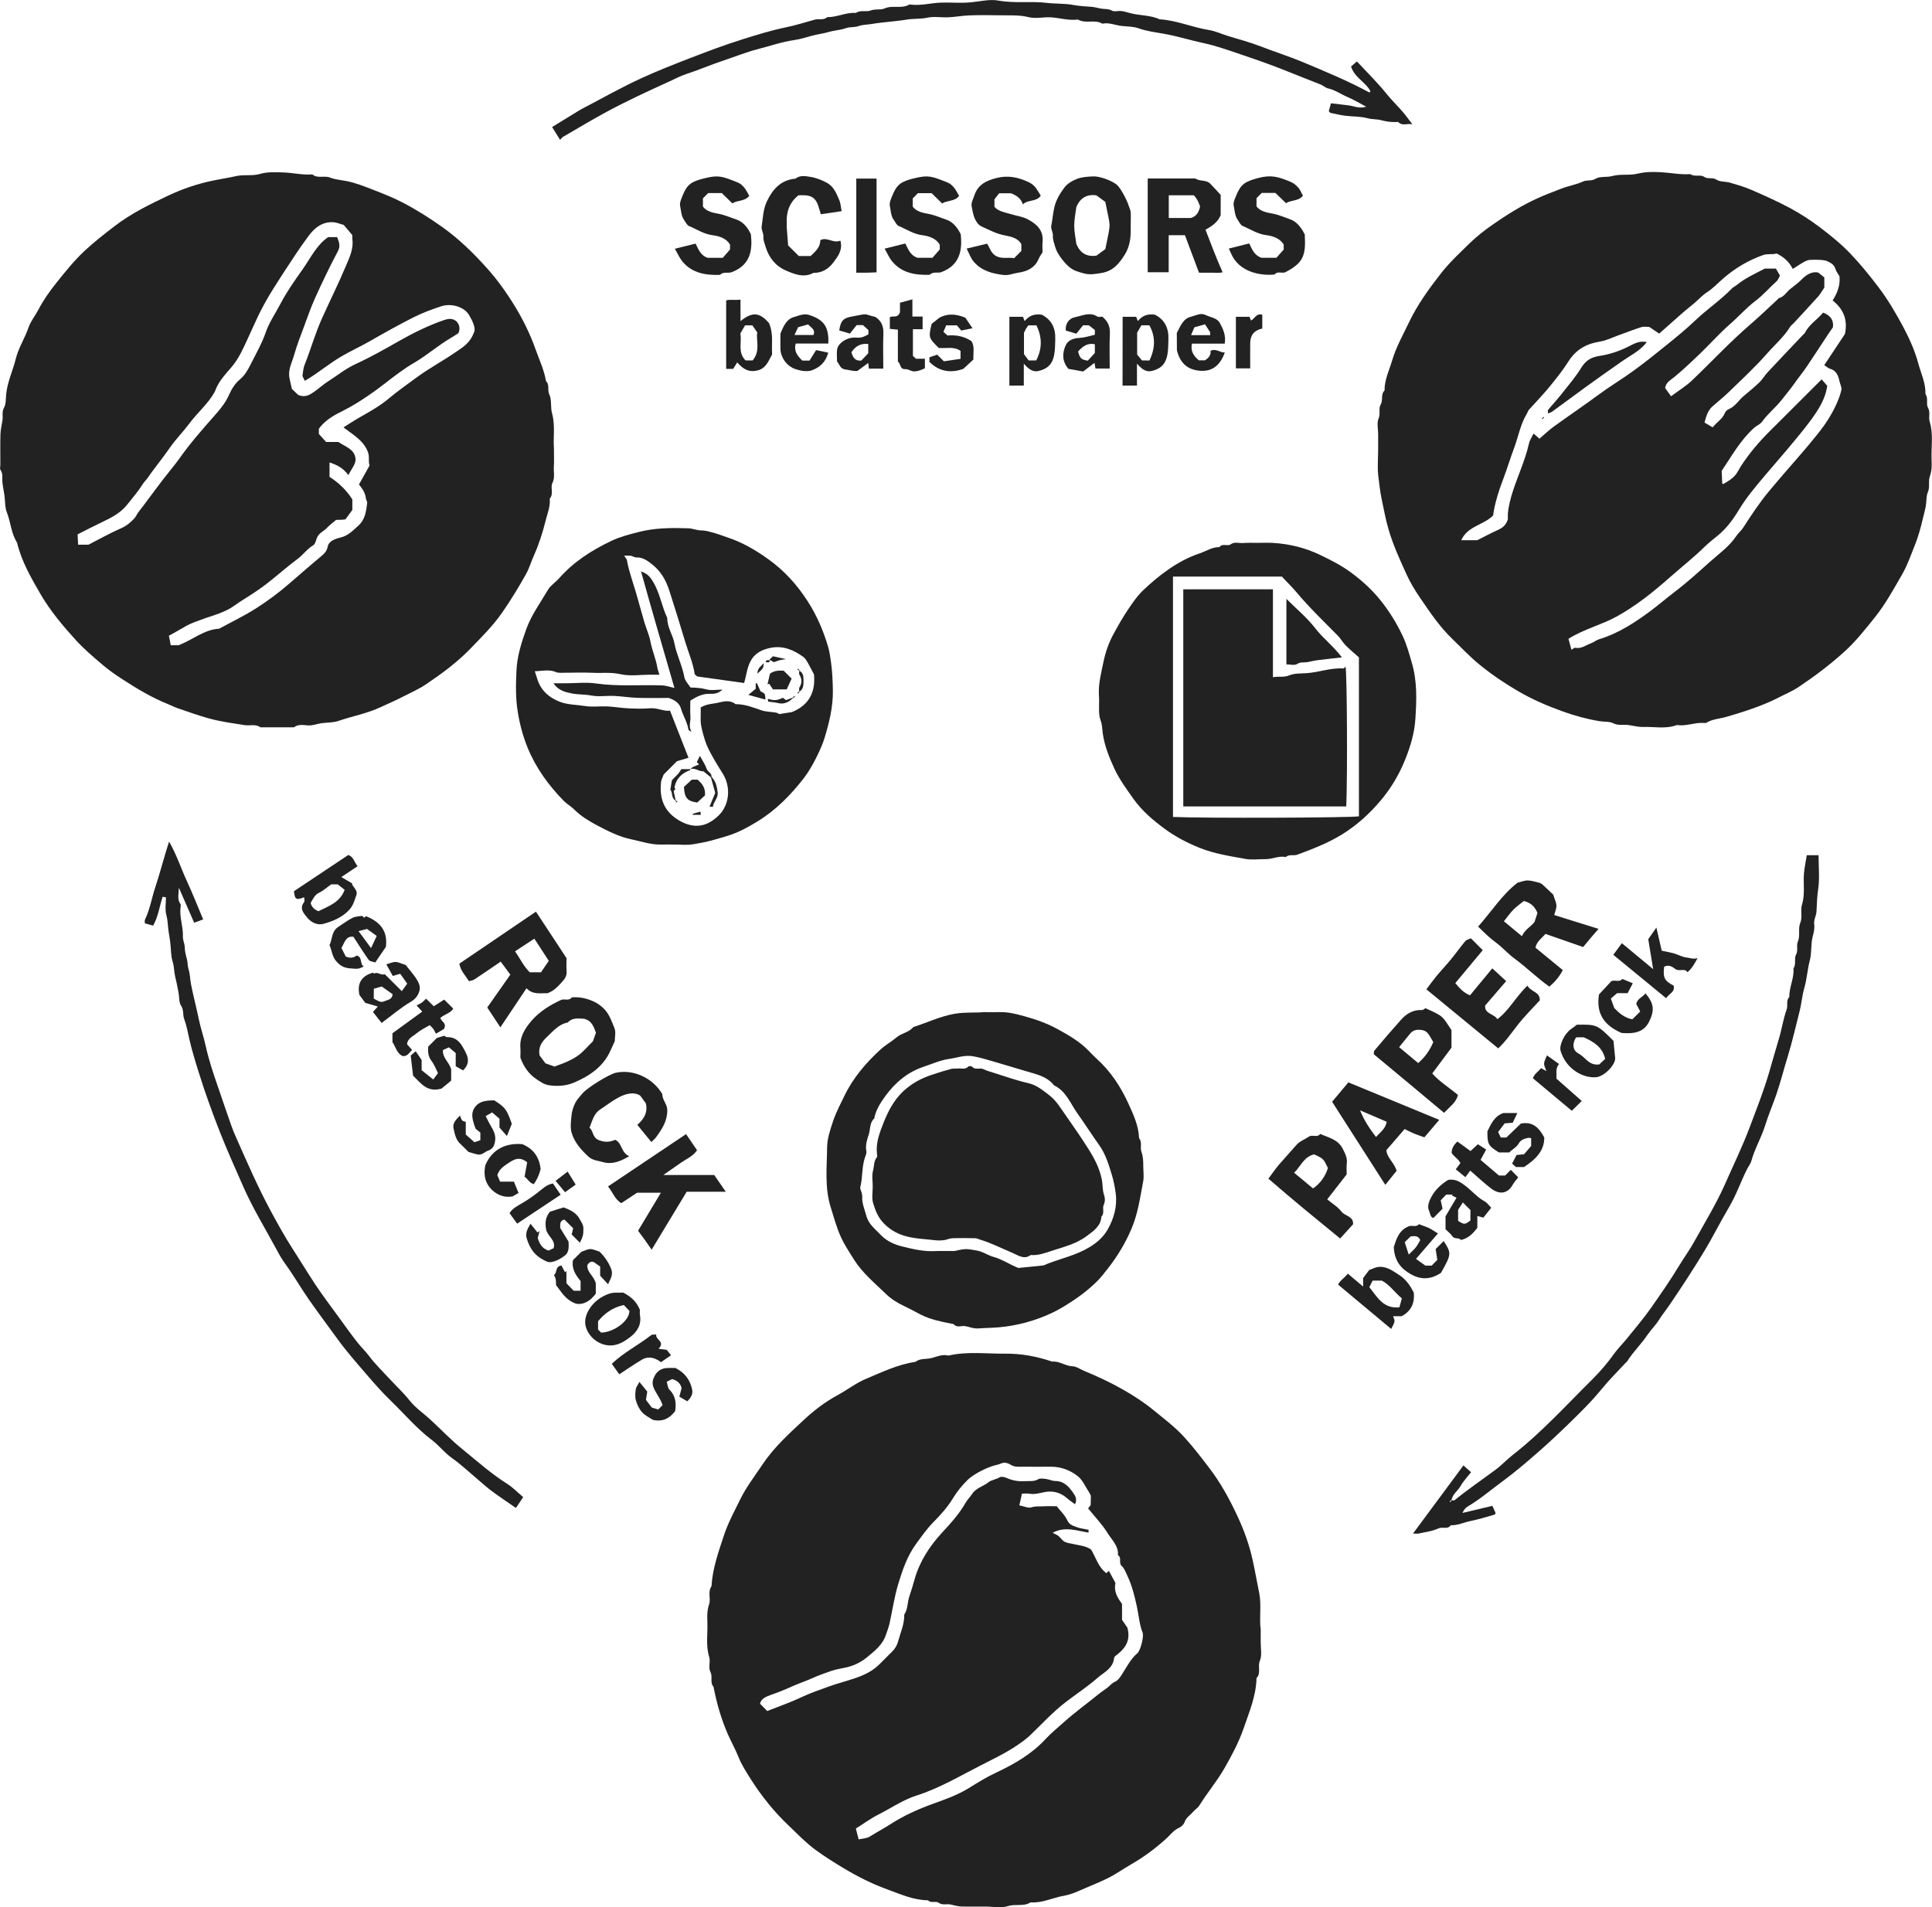 <?xml version="1.0" encoding="utf-8"?>
<!-- Generator: Adobe Illustrator 28.0.0, SVG Export Plug-In . SVG Version: 6.00 Build 0)  -->
<svg version="1.1" id="Layer_1" xmlns="http://www.w3.org/2000/svg" xmlns:xlink="http://www.w3.org/1999/xlink" x="0px" y="0px"
	 viewBox="0 0 221.09 218.29" style="enable-background:new 0 0 221.09 218.29;" xml:space="preserve">
<style type="text/css">
	.st0{fill:#222222;}
</style>
<g>
	<path class="st0" d="M144.27,186.5c0,0.48,0,0.96,0,1.44c-0.01,0.71,0.17,1.51-0.09,2.12c-0.29,0.67,0.17,1.43-0.39,2
		c-0.04,2.03-0.83,3.88-1.47,5.74c-0.55,1.6-1.36,3.11-2.21,4.6c-0.85,1.48-1.95,2.77-2.84,4.21c-0.18,0.3-0.52,0.5-0.75,0.77
		c-0.32,0.38-0.78,0.63-0.96,1.16c-0.09,0.27-0.39,0.55-0.66,0.67c-0.57,0.25-0.91,0.73-1.33,1.12c-1.29,1.19-2.69,2.23-4.23,3.11
		c-0.87,0.5-1.7,1.1-2.6,1.54c-0.79,0.39-1.62,0.72-2.43,1.07c-0.81,0.35-1.66,0.76-2.49,0.91c-1.31,0.22-2.53,0.87-3.89,0.77
		c-0.79,0.51-1.71,0.15-2.58,0.43c-0.8,0.25-1.74,0.05-2.62,0.05c-0.92,0-1.84,0.02-2.76-0.01c-0.41-0.02-0.81-0.15-1.22-0.23
		c-0.45-0.09-0.9,0.12-1.36-0.21c-0.3-0.21-0.85,0.1-1.2-0.27c-1.65-0.01-3.15-0.7-4.64-1.24c-1.77-0.64-3.46-1.5-5.09-2.48
		c-1.09-0.66-2.18-1.34-3.19-2.09c-1.07-0.79-2-1.77-2.97-2.69c-1.69-1.6-3.15-3.41-4.39-5.37c-0.51-0.81-1.04-1.62-1.4-2.53
		c-0.36-0.89-0.83-1.73-1.22-2.61c-0.77-1.76-1.28-3.57-1.64-5.43c-0.44-0.49-0.07-1.14-0.34-1.66c-0.29-0.57,0.02-1.19-0.15-1.74
		c-0.41-1.32-0.16-2.65-0.21-3.98c-0.03-0.69-0.04-1.37,0.2-2.07c0.22-0.64-0.19-1.41,0.27-2.05c0.12-2.05,0.81-3.96,1.44-5.87
		c0.47-1.41,1.18-2.71,1.83-4.04c0.7-1.43,1.66-2.67,2.54-3.99c1.33-2,3.08-3.58,4.8-5.18c1.15-1.07,2.43-2.04,3.85-2.81
		c1.07-0.58,2.08-1.37,3.2-1.84c1.84-0.77,3.66-1.66,5.67-1.95c0.54-0.43,1.24-0.28,1.85-0.44c0.61-0.16,1.25-0.46,1.93-0.28
		c2.15-0.5,4.33-0.2,6.5-0.22c1.83-0.02,3.63,0.31,5.37,0.91c0.83-0.09,1.49,0.5,2.31,0.53c0.46,0.01,0.9,0.34,1.33,0.52
		c1.5,0.62,2.99,1.31,4.4,2.11c1.21,0.69,2.39,1.44,3.48,2.33c1.24,1.01,2.52,1.97,3.6,3.15c1.01,1.11,1.92,2.3,2.83,3.49
		c1.34,1.74,2.37,3.64,3.28,5.6c0.75,1.61,1.35,3.28,1.73,5.04c0.28,1.26,0.49,2.52,0.75,3.77
		C144.37,183.78,144.09,185.14,144.27,186.5z M124.83,171.18c-0.1-0.19-0.16-0.33-0.24-0.45c-0.4-0.6-0.69-1.32-1.22-1.75
		c-0.88-0.71-1.95-1.12-3.13-1.11c-1.08,0.01-2.16,0-3.24,0c-0.46,0-0.92,0.05-1.35-0.23c-0.21-0.14-0.49-0.23-0.73-0.23
		c-0.25,0-0.49,0.17-0.74,0.22c-1.07,0.21-2.76,1.06-3.47,1.77c-0.63,0.63-1.18,1.29-1.65,2.07c-0.61,1.01-1.43,1.92-2.27,2.77
		c-0.74,0.75-1.32,1.6-1.94,2.44c-1.03,1.4-1.58,3.03-2.07,4.65c-0.44,1.47-0.66,3.01-0.99,4.51c-0.1,0.43-0.27,0.85-0.41,1.27
		c-0.37,1.14-1.29,1.85-2.15,2.56c-0.64,0.53-1.43,0.94-2.27,1.14c-0.62,0.15-1.26,0.23-1.86,0.44c-0.69,0.25-1.39,0.48-2.07,0.79
		c-0.76,0.35-1.58,0.61-2.36,0.96c-0.8,0.37-1.63,0.7-2.47,0.99c-0.59,0.21-1.1,0.45-1.23,1c0.31,0.32,0.58,0.59,0.83,0.84
		c1.31-0.52,2.68-0.99,3.98-1.61c0.98-0.46,1.99-0.8,3-1.17c1.01-0.37,2.06-0.63,3.08-0.98c1.04-0.35,2.02-0.82,2.81-1.62
		c0.48-0.48,0.96-0.96,1.44-1.44c0.33-0.33,0.54-0.69,0.67-1.16c0.27-1.01,0.73-1.98,0.7-3.06c0.42-0.61,0.35-1.37,0.57-2.04
		c0.23-0.67,0.43-1.34,0.62-2.02c0.58-2.04,1.71-3.76,3.12-5.3c1-1.08,1.98-2.15,2.71-3.44c0.21-0.36,0.52-0.66,0.75-1.01
		c0.45-0.69,1.26-0.85,1.86-1.33c0.35-0.28,0.89-0.32,1.32-0.58c0.18-0.11,0.54-0.01,0.78,0.09c0.68,0.31,1.39,0.41,2.13,0.36
		c0.49-0.03,0.99,0.07,1.47-0.22c0.24-0.14,0.63-0.06,0.94-0.02c0.33,0.04,0.65,0.22,0.98,0.22c1.08,0,1.64,0.71,2.17,1.49
		c0.25,0.37,0.34,0.74,0.12,1.17c-0.32-0.24-0.65-0.45-0.93-0.7c-0.51-0.46-1.17-0.73-1.85-0.75c-0.82-0.03-1.59,0.4-2.42,0.25
		c-0.3-0.05-0.61-0.01-0.87-0.01c-0.12,0.54-0.21,0.96-0.3,1.34c0.54,0.1,1.02,0.35,1.38,0.23c0.48-0.16,0.93-0.09,1.38-0.12
		c0.48-0.03,0.96-0.01,1.52-0.01c0.39,0.51,0.93,1.01,1.21,1.62c0.24,0.51,0.65,0.61,1.04,0.76c0.44,0.17,0.94,0.22,1.39,0.32
		c0,0.15,0,0.23,0,0.32c-1.35-0.21-2.7-0.75-4.11,0.02c0.24,0.13,0.48,0.22,0.67,0.37c0.25,0.2,0.43,0.51,0.69,0.65
		c0.29,0.16,0.64,0.18,0.97,0.26c0.72,0.17,1.49,0.21,2.08,0.65c0.56,0.95,0.83,2.03,1.74,2.69c0.07-0.06,0.16-0.14,0.29-0.26
		c0.27,0.5,0.54,0.99,0.75,1.39c-0.22,1.02,0.26,1.7,0.75,2.4c0,0.62,0,1.25,0,1.81c0.27,0.4,0.51,0.74,0.62,0.91
		c0.36,1.38-0.17,2.24-1.04,2.96c-0.18,0.15-0.47,0.32-0.49,0.51c-0.12,1.2-1.17,1.63-1.91,2.28c-1.14,1-2.43,1.84-3.64,2.77
		c-1.48,1.14-2.73,2.52-4.07,3.8c-0.44,0.42-0.95,0.78-1.45,1.12c-1.36,0.93-2.85,1.62-4.3,2.37c-2.37,1.21-4.67,2.58-7.23,3.39
		c-1.57,0.5-2.92,1.45-4.37,2.18c-0.9,0.45-1.71,1.06-2.58,1.6c0.1,0.38,0.21,0.81,0.32,1.24c0.43-0.1,0.93-0.1,1.29-0.33
		c0.79-0.5,1.62-0.93,2.4-1.44c1.51-0.97,3.13-1.69,4.81-2.3c1.39-0.5,2.8-1,4.06-1.77c1.05-0.65,2.09-1.3,3.21-1.82
		c2.08-0.98,4.04-2.11,5.62-3.82c0.63-0.69,1.37-1.28,2.07-1.91c1.33-1.19,2.77-2.23,4.15-3.35c0.26-0.21,0.56-0.39,0.83-0.6
		c0.3-0.23,0.52-0.54,0.91-0.71c0.33-0.14,0.58-0.52,0.79-0.85c0.54-0.83,0.97-1.73,1.75-2.4c0.38-0.32,0.77-1.94,0.61-2.34
		c-0.37-0.95-0.44-1.97-0.65-2.96c-0.27-1.25-0.57-2.47-1.12-3.62c-0.18-0.37-0.32-0.8-0.61-1.05c-0.42-0.37,0.04-0.98-0.45-1.26
		c0.1-1.06-0.7-1.73-1.17-2.51c-0.62-1.01-1.46-1.87-2.24-2.84c0.1-0.13,0.19-0.25,0.29-0.38
		C124.83,171.9,124.83,171.5,124.83,171.18z"/>
	<path class="st0" d="M63.39,51.29c0,0.85,0.03,1.49-0.01,2.13c-0.04,0.61,0.15,1.23-0.16,1.85c-0.27,0.55,0.18,1.25-0.31,1.79
		c0.09,0.9-0.27,1.71-0.48,2.56c-0.34,1.37-0.77,2.71-1.35,4c-0.3,0.67-0.51,1.4-0.86,2.04c-0.86,1.54-1.77,3.04-2.78,4.49
		c-1.04,1.49-2.32,2.75-3.56,4.04c-1.54,1.6-3.31,2.9-5.13,4.13c-0.8,0.54-1.69,0.93-2.55,1.37c-0.85,0.44-1.74,0.83-2.61,1.23
		c-1.57,0.74-3.25,1.04-4.86,1.59c-0.6,0.21-1.29,0.17-1.93,0.26c-0.53,0.07-1.02,0.3-1.58,0.25c-0.53-0.04-1.1-0.15-1.58,0.22
		c-1.28,0-2.56,0-3.84,0c-0.56-0.41-1.22-0.15-1.82-0.25c-1.38-0.22-2.77-0.4-4.12-0.78c-1.18-0.33-2.33-0.74-3.49-1.14
		c-0.38-0.13-0.75-0.32-1.12-0.47c-1.88-0.75-3.6-1.79-5.28-2.88c-0.76-0.5-1.52-1.02-2.21-1.61c-1.08-0.92-2.17-1.84-3.12-2.89
		c-1.46-1.61-2.88-3.3-3.98-5.18c-1.09-1.88-2.2-3.79-2.71-5.94c-0.68-1.06-0.72-2.33-1.17-3.47c-0.23-0.58-0.18-1.28-0.27-1.93
		c-0.07-0.49-0.18-0.97-0.23-1.46c-0.06-0.49,0.1-1-0.23-1.47c-0.09-0.13-0.01-0.39-0.01-0.59c0-1.16-0.02-2.32,0.01-3.48
		c0.02-0.53,0.14-1.05,0.23-1.58c0.08-0.49-0.1-0.96,0.19-1.48c0.23-0.42,0.18-1.04,0.24-1.56c0.15-1.4,0.76-2.66,1.09-4
		c0.31-1.26,1.04-2.36,1.46-3.59c0.25-0.73,0.77-1.35,1.13-2.04c0.55-1.06,1.25-2.06,2-3c1.04-1.31,2.1-2.63,3.32-3.77
		c1.06-0.98,2.22-1.89,3.38-2.78c1.92-1.48,4.06-2.52,6.22-3.54c1.62-0.76,3.3-1.33,5.06-1.69c0.89-0.19,1.8-0.32,2.67-0.52
		c0.9-0.2,1.83,0.01,2.66-0.23c0.94-0.28,1.87-0.21,2.79-0.18c1.09,0.04,2.16,0.31,3.26,0.22c0.59,0.51,1.34,0.1,2.01,0.36
		c0.58,0.23,1.26,0.28,1.88,0.4c1.04,0.2,2.06,0.61,3.06,1c1.14,0.44,2.28,0.89,3.36,1.45c1.56,0.81,3.05,1.75,4.49,2.77
		c1.94,1.37,3.63,3.02,5.2,4.78c1.21,1.35,2.28,2.86,3.22,4.41c0.91,1.51,1.7,3.11,2.3,4.8c0.43,1.22,1,2.4,1.21,3.69
		c0.45,0.41,0.13,1.01,0.38,1.52c0.3,0.62,0.12,1.45,0.31,2.15C63.56,48.68,63.29,50.09,63.39,51.29z M38.47,59.5
		c-0.34,0.29-0.75,0.59-1.09,0.95c-0.36,0.37-0.89,0.56-1.1,1.08c-0.13,0.31-0.2,0.74-0.44,0.88c-0.69,0.41-1.14,1.08-1.76,1.54
		c-1.24,0.92-2.38,1.95-3.6,2.89C30,67.21,29.5,67.55,29,67.89c-0.72,0.48-1.47,0.91-2.17,1.42c-1.02,0.73-2.2,1.06-3.36,1.45
		c-0.47,0.16-1.7,0.61-2.06,0.82c-0.7,0.42-1.42,0.81-2.08,1.18c0.07,0.35,0.14,0.71,0.21,1.09c0.34,0,0.69,0,0.89,0
		c1.65-0.63,2.92-1.8,4.64-1.89c1.43-0.78,2.92-1.49,4.29-2.37c1.34-0.86,2.64-1.83,3.84-2.88c1.14-1,2.29-1.98,3.45-2.96
		c0.36-0.3,0.74-0.59,0.86-1.21c0.11-0.61,0.87-0.88,1.43-1.01c0.9-0.21,1.45-0.81,2.08-1.38c0.78-0.71,0.88-1.64,1-2.59
		c0.02-0.17-0.14-0.35-0.15-0.53c-0.07-0.66-0.46-1.17-0.79-1.58c0.44-0.78,0.82-1.46,1.21-2.17c-0.17-0.5,0.03-1.01-0.2-1.58
		c-0.53-1.34-1.72-1.95-2.78-2.79c0.65-0.4,1.23-0.79,1.83-1.13c1.18-0.67,2.36-1.33,3.4-2.21c1-0.84,2.07-1.58,3.11-2.35
		c1.45-1.07,3.05-1.92,4.53-2.94c0.78-0.54,1.66-1.02,2.12-2.4c0.09-0.43-0.23-1.19-0.64-1.85c-0.55-0.91-2-1.35-3.15-0.98
		c-1.09,0.35-2.17,0.76-3.19,1.27c-1.72,0.87-3.41,1.82-5.09,2.78c-1,0.57-2.05,1.05-3.05,1.63c-1.51,0.86-2.81,2-4.3,2.86
		c-0.1-0.21-0.21-0.44-0.27-0.56c0.08-0.47,0.09-0.86,0.22-1.2c0.71-1.78,1.23-3.64,2.02-5.4c0.91-2.02,1.9-4,2.76-6.05
		c0.42-0.99,0.87-1.95,0.71-3.06c-0.02-0.11,0-0.23,0-0.41c-0.35-0.41-0.71-0.85-0.98-1.16c-0.49-0.14-0.81-0.28-1.14-0.31
		c-1.31-0.11-2.21,0.65-2.91,1.59c-1.03,1.39-1.97,2.85-2.92,4.3c-0.75,1.16-1.5,2.32-2.16,3.53c-0.98,1.79-1.7,3.69-2.63,5.51
		c-0.31,0.6-0.67,1.17-1.13,1.7c-0.64,0.74-1.32,1.47-1.72,2.39c-0.06,0.14-0.1,0.28-0.17,0.41c-0.76,1.36-1.97,2.36-2.89,3.6
		c-0.69,0.93-1.52,1.76-2.18,2.7c-0.63,0.9-1.3,1.78-1.97,2.66c-0.21,0.27-0.4,0.55-0.59,0.83c-0.2,0.28-0.45,0.5-0.64,0.81
		c-0.5,0.81-1.14,1.53-1.73,2.28c-0.73,0.93-1.74,1.47-2.78,1.96c-0.97,0.46-1.93,0.96-2.9,1.45c0.02,0.44,0.04,0.81,0.06,1.18
		c0.48,0,0.88,0,1.19,0c1.29-0.66,2.49-1.34,3.75-1.89c0.6-0.26,1.04-0.64,1.47-1.09c0.18-0.19,0.28-0.44,0.43-0.66
		c0.18-0.25,0.37-0.49,0.56-0.73c0.78-1.04,1.54-2.08,2.33-3.11c0.63-0.82,1.32-1.62,1.91-2.45c1.23-1.74,2.63-3.32,4.03-4.91
		c0.64-0.72,1.22-1.44,1.61-2.33c0.29-0.66,0.68-1.28,1.25-1.76c0.54-0.45,0.88-1.05,1.19-1.66c0.61-1.23,1.31-2.42,1.75-3.71
		c0.41-1.18,1.12-2.18,1.68-3.26c0.71-1.36,1.6-2.63,2.49-3.88c0.93-1.3,1.61-2.82,2.97-3.76c0.35,0,0.7,0,1.03,0
		c0.22,0.56,0.41,1.01,0.08,1.63c-0.94,1.76-1.8,3.57-2.62,5.38c-0.47,1.04-0.84,2.13-1.24,3.2c-0.4,1.08-0.82,2.14-1.13,3.24
		c-0.24,0.87-0.73,1.7-0.55,2.65c0.08,0.41,0.17,0.81,0.28,1.27c0.24,0.23,0.53,0.51,0.72,0.69c0.61,0.27,1.11,0.11,1.53-0.16
		c0.68-0.42,1.26-0.99,1.94-1.42c1.01-0.64,1.94-1.41,3.04-1.92c1.75-0.8,3.44-1.76,5.11-2.71c1.63-0.92,3.27-1.73,5.03-2.34
		c0.6-0.21,1.06-0.23,1.5,0.16c0.34,0.4,0.39,0.83,0.2,1.31c-0.25,0.16-0.5,0.34-0.76,0.49c-1.51,0.86-2.8,2.03-4.31,2.91
		c-1.18,0.68-2.26,1.52-3.34,2.36c-1.05,0.82-3.09,2.29-4.82,3.14c-1.02,0.5-2.04,1.07-2.75,2.05c0,0.21,0,0.45,0,0.6
		c0.31,0.34,0.58,0.64,0.83,0.92c0.5,0,0.98,0,1.41,0c0.83,0.58,1.96,0.84,1.96,2.08c-0.08,0.61-0.5,1.03-0.82,1.71
		c-0.6-0.81-1.31-1.18-2.16-1.45c0,0.61,0,1.12,0,1.65c1.05,0.67,1.94,1.52,2.61,2.58c0,0.4,0,0.8,0,1.21
		c-0.27,0.36-0.54,0.73-0.79,1.07C39.18,59.5,38.86,59.5,38.47,59.5z"/>
	<path class="st0" d="M157.71,51.36c0-0.56,0-1.12,0-1.68c0-0.6-0.17-1.27,0.05-1.78c0.24-0.56-0.03-1.15,0.23-1.58
		c0.32-0.53-0.02-1.18,0.45-1.62c-0.01-1.23,0.54-2.33,0.88-3.47c0.45-1.54,1.25-2.92,1.93-4.36c0.97-2.03,2.27-3.81,3.64-5.57
		c0.98-1.26,2.14-2.33,3.26-3.43c0.82-0.8,1.74-1.52,2.69-2.18c1.63-1.13,3.3-2.18,5.11-3c0.87-0.4,1.78-0.73,2.67-1.08
		c0.83-0.33,1.74-0.47,2.53-0.83c0.48-0.22,0.95-0.02,1.44-0.32c0.51-0.31,1.28-0.14,1.9-0.31c0.96-0.27,1.97-0.04,2.89-0.27
		c0.91-0.22,1.79-0.22,2.67-0.17c1.13,0.06,2.24,0.3,3.38,0.22c0.49,0.34,1.18,0.03,1.55,0.29c0.48,0.34,0.98,0.03,1.44,0.34
		c0.41,0.27,1.02,0.2,1.53,0.34c0.82,0.24,1.65,0.47,2.42,0.81c1.53,0.66,3.05,1.34,4.52,2.13c1.19,0.64,2.33,1.39,3.4,2.2
		c1.21,0.92,2.4,1.88,3.44,2.97c1.14,1.19,2.19,2.48,3.2,3.81c1.13,1.48,2.05,3.07,2.91,4.68c0.69,1.3,1.3,2.68,1.68,4.09
		c0.31,1.15,0.86,2.27,0.82,3.5c0.35,0.48,0.05,1.14,0.28,1.55c0.32,0.56,0.05,1.09,0.2,1.6c0.44,1.43,0.17,2.89,0.22,4.34
		c0.03,0.65,0.04,1.29-0.2,1.95c-0.2,0.56,0.04,1.2-0.23,1.82c-0.2,0.45-0.13,1.04-0.23,1.57c-0.08,0.45-0.21,0.89-0.31,1.32
		c-0.25,1.08-0.54,2.17-0.96,3.2c-0.44,1.09-0.82,2.22-1.41,3.25c-0.99,1.72-1.94,3.47-3.2,5.03c-1.05,1.31-2.09,2.63-3.33,3.77
		c-1.67,1.53-3.48,2.89-5.36,4.15c-0.77,0.51-1.64,0.86-2.46,1.29c-1.68,0.85-3.89,1.57-5.84,2.13c-0.74,0.21-1.56,0.24-2.24,0.66
		c-0.09,0.05-0.23,0.03-0.35,0.02c-1.02-0.06-1.99,0.41-3.02,0.24c-1.26,0.48-2.57,0.18-3.86,0.22c-0.56,0.02-1.13-0.14-1.7-0.22
		c-0.57-0.08-1.13,0.1-1.72-0.2c-0.43-0.22-1.04-0.15-1.57-0.24c-1.45-0.24-2.85-0.62-4.23-1.12c-1.74-0.62-3.45-1.36-5.05-2.29
		c-1.54-0.89-3.01-1.89-4.4-3.01c-1.14-0.92-2.13-1.99-3.18-3c-1.45-1.39-2.56-3.06-3.69-4.71c-0.59-0.86-1.13-1.76-1.56-2.71
		c-0.77-1.68-1.53-3.36-2.05-5.14c-0.32-1.08-0.51-2.19-0.75-3.29c-0.21-0.97-0.31-1.95-0.43-2.93
		C157.62,53.37,157.71,52.36,157.71,51.36z M209.1,44.16c-0.14,1.07-0.61,2.04-1.2,2.95c-0.75,1.16-1.63,2.22-2.51,3.29
		c-1.13,1.37-2.3,2.71-3.45,4.06c-1.06,1.26-2.12,2.51-2.97,3.93c-0.64,1.06-1.38,2.06-2.35,2.87c-0.51,0.42-1.04,0.82-1.51,1.28
		c-1.23,1.21-2.57,2.27-3.86,3.4c-0.99,0.87-1.99,1.73-3.04,2.52c-1.02,0.76-2.07,1.48-3.2,2.1c-1.76,0.97-3.74,1.43-5.52,2.55
		c0.1,0.38,0.22,0.81,0.34,1.26c0.18-0.1,0.32-0.25,0.42-0.23c0.71,0.15,1.24-0.31,1.83-0.52c0.31-0.11,0.58-0.35,0.89-0.45
		c2.26-0.68,4.19-1.96,6.05-3.35c0.86-0.65,1.68-1.36,2.54-2.01c1.42-1.08,2.74-2.27,4.06-3.46c1.06-0.95,2.26-1.78,3.07-3
		c0.23-0.35,0.57-0.6,0.81-0.98c0.94-1.47,1.91-2.92,3.03-4.26c1-1.19,2.01-2.37,3.04-3.54c0.87-0.99,1.72-2,2.54-3.03
		c0.8-1.01,1.49-2.08,2.02-3.24c0.24-0.54,0.47-1.1,0.59-1.67c0.06-0.3-0.14-0.65-0.21-0.97c-0.14-0.66-0.35-1.24-1.09-1.46
		c-0.23-0.07-0.42-0.26-0.66-0.41c0.86-1.3,1.69-2.55,2.37-3.57c0.36-1.76-0.27-2.91-1.41-3.84c0.58-0.89,0.89-1.81,0.78-2.77
		c-0.18-0.31-0.38-0.55-0.46-0.83c-0.15-0.51-0.55-0.71-0.97-0.9c-0.33-0.15-1.09-0.17-1.91-0.14c-0.41,0.02-0.71,0.24-1.03,0.42
		c-0.32,0.19-0.63,0.4-0.97,0.62c-0.42-0.83-1.04-1.37-1.85-1.77c-0.48,0.16-1-0.01-1.57,0.19c-1.66,0.59-3.12,1.46-4.45,2.59
		c-0.65,0.55-1.24,1.21-1.96,1.67c-0.54,0.35-0.94,0.81-1.41,1.21c-0.47,0.4-0.96,0.78-1.43,1.19c-0.88,0.77-1.75,1.55-2.62,2.32
		c-0.41-0.28-0.79-0.53-1.13-0.76c-0.32,0-0.63-0.07-0.88,0.01c-0.91,0.29-1.81,0.64-2.72,0.97c-0.66,0.24-1.31,0.57-1.99,0.68
		c-1.55,0.24-2.77,0.89-3.64,2.25c-0.67,1.06-1.46,2.05-2.26,3.02c-0.72,0.88-1.52,1.69-2.28,2.54c-0.12,0.13-0.16,0.33-0.26,0.49
		c-0.72,1.19-0.95,2.56-1.42,3.84c-0.43,1.14-0.78,2.31-1.21,3.45c-0.56,1.47-1.03,2.95-1.22,4.34c-1.15,1.12-2.91,1.19-3.64,2.82
		c0.69,0,1.28,0,1.83,0c0.78-0.39,1.53-0.8,2.31-1.15c0.54-0.24,0.98-0.53,1.2-1.26c-0.06-0.8,0.13-1.72,0.4-2.66
		c0.59-2.03,1.55-3.93,2.01-6c0.09-0.39,0.34-0.74,0.52-1.14c0.24,0.21,0.44,0.37,0.68,0.59c0.58-0.5,1.11-1.01,1.7-1.43
		c1.69-1.22,3.42-2.39,5.1-3.63c1.24-0.92,2.57-1.71,3.83-2.62c1.34-0.96,2.61-1.99,3.89-3.02c1.11-0.9,2.24-1.81,3.27-2.8
		c1.36-1.3,2.93-2.35,4.24-3.7c0.16-0.16,0.38-0.25,0.55-0.39c0.96-0.8,2.1-1.3,3.21-1.88c0.39,0,0.82,0,1.27,0
		c0.17,0.29,0.33,0.57,0.46,0.8c-0.14,0.25-0.21,0.49-0.36,0.63c-0.82,0.73-1.52,1.57-2.41,2.24c-1.06,0.8-1.95,1.82-2.96,2.7
		c-1.17,1.02-2.21,2.2-3.33,3.28c-0.99,0.95-1.99,1.91-3.05,2.78c-0.45,0.36-0.94,0.61-1.03,1.24c0.21,0.3,0.42,0.59,0.68,0.94
		c0.82-0.61,1.71-1.15,2.44-1.85c2.24-2.14,4.35-4.41,6.7-6.43c1.04-0.9,2.03-1.86,3.04-2.79c0.06-0.05,0.1-0.15,0.17-0.16
		c0.58-0.15,0.84-0.68,1.26-1.02c0.45-0.37,0.93-0.7,1.33-1.11c0.58-0.59,1.21-0.95,1.9-0.8c0.32,0.26,0.54,0.43,0.7,0.56
		c0,0.47,0,0.87,0,1.16c-0.27,0.39-0.45,0.74-0.7,1.02c-0.92,1.02-1.86,2.03-2.79,3.04c-0.14,0.15-0.32,0.26-0.42,0.43
		c-0.72,1.17-1.77,2.06-2.66,3.08c-1.34,1.53-2.85,2.92-4.31,4.34c-0.61,0.6-1.29,1.13-1.93,1.7c-0.53,0.48-0.71,1.13-0.9,1.84
		c0.32,0.19,0.62,0.37,0.93,0.55c0.47-0.6,1.13-0.95,1.4-1.65c0.07-0.17,0.25-0.35,0.42-0.42c0.77-0.32,1.16-1.04,1.76-1.54
		c0.6-0.5,1.2-0.99,1.76-1.53c0.36-0.34,0.61-0.8,0.95-1.16c1.35-1.45,2.71-2.88,4.07-4.31c0.05-0.06,0.13-0.1,0.17-0.17
		c0.51-1,1.46-1.57,2.11-2.35c0.92,0.34,1.23,0.95,1.12,1.69c-0.21,0.29-0.34,0.48-0.47,0.67c-0.85,1.29-1.69,2.58-2.55,3.86
		c-0.43,0.63-0.92,1.22-1.35,1.84c-0.46,0.66-0.98,1.27-1.47,1.9c-0.69,0.89-1.61,1.6-2.28,2.54c-0.21,0.29-0.62,0.44-0.9,0.69
		c-1.56,1.4-2.56,3.22-3.71,4.93c0.02,0.49,0.04,0.96,0.07,1.43c0,0.03,0.06,0.05,0.09,0.08c1.1-0.63,1.38-0.89,1.79-1.62
		c0.07-0.13,0.14-0.26,0.22-0.39c0.97-1.5,2.12-2.85,3.39-4.11c1.96-1.94,3.9-3.9,5.88-5.87C208.66,43.63,208.83,43.84,209.1,44.16z
		"/>
	<path class="st0" d="M77.2,96.66c-0.52,0-1.04-0.01-1.56,0c-1.16,0.03-2.24-0.36-3.36-0.59c-1.43-0.29-2.73-0.96-4-1.63
		c-0.93-0.5-1.85-1.06-2.61-1.83c-0.35-0.35-0.81-0.59-1.16-0.95c-1.74-1.78-3.19-3.78-4.13-6.08c-0.53-1.3-0.9-2.67-1.13-4.1
		c-0.26-1.58-0.22-3.14-0.15-4.7c0.07-1.64,0.56-3.22,1.13-4.79c0.6-1.64,1.61-3.01,2.48-4.49c0.29-0.5,0.85-0.84,1.25-1.29
		c1.67-1.91,3.75-3.23,6.01-4.31c0.97-0.46,2.02-0.73,3.07-1c1.88-0.49,3.78-0.5,5.68-0.44c0.52,0.01,1.03,0.25,1.58,0.25
		c0.51,0,1.03,0.18,1.54,0.32c0.5,0.14,0.98,0.34,1.47,0.5c1.68,0.56,3.19,1.45,4.61,2.47c1.82,1.3,3.3,2.93,4.51,4.82
		c1.04,1.61,1.78,3.34,2.32,5.15c0.18,0.6,0.27,1.26,0.36,1.91c0.14,1.05,0.18,2.09,0.2,3.14c0.03,1.89-0.42,3.69-0.96,5.47
		c-0.37,1.21-1.43,3.36-2.34,4.54c-1.51,1.95-3.21,3.69-5.34,4.99c-2.11,1.29-2.93,1.54-5.22,2.17c-0.69,0.19-1.4,0.31-2.09,0.43
		C78.66,96.75,77.92,96.66,77.2,96.66z M80.19,80.97c0.7-0.43,1.41-0.4,2.05-0.56c0.57-0.14,1.33-0.32,1.93,0.18
		c1.04,0,1.98,0.36,2.95,0.7c0.53,0.19,1.13,0.17,1.69,0.27c0.17,0.03,0.33,0.16,0.35,0.17c0.59-0.09,1.04-0.16,1.46-0.23
		c2-0.8,2.72-2.34,2.53-4.32c-0.26-0.48-0.47-0.91-0.71-1.33c-0.13-0.23-0.27-0.48-0.48-0.64c-1.11-0.82-2.35-1.34-3.74-1.07
		c-0.96,0.19-1.83,0.56-2.35,1.57c-0.41,0.8-0.46,1.65-0.72,2.46c-1.81-0.25-3.62-0.51-5.37-0.75c-0.13-0.13-0.28-0.21-0.29-0.3
		c-0.18-1.26-0.71-2.43-1.07-3.64c-0.58-1.95-1.19-3.89-1.81-5.83c-0.43-1.34-1.03-2.35-2.14-3.18c-0.46-0.35-0.98-0.7-1.64-0.67
		c-0.21,0.01-0.42-0.15-0.63-0.19c-0.21-0.03-0.42-0.01-0.78-0.01c0.17,0.27,0.3,0.38,0.32,0.51c0.22,1.25,0.66,2.44,1.02,3.65
		c0.34,1.14,0.63,2.29,0.97,3.43c0.22,0.75,0.56,1.47,0.7,2.22c0.19,1.03,0.63,1.99,0.8,3.03c0.04,0.24,0.14,0.47,0.23,0.78
		c-0.44,0-0.76,0-1.07,0c-1.12,0-2.28,0.19-3.35-0.05c-1.11-0.26-2.19-0.11-3.27-0.17C66.64,76.95,65.52,77,64.4,77
		c-0.12,0-0.24,0.01-0.36,0c-0.11-0.01-0.24-0.01-0.34-0.05c-0.82-0.38-1.65-0.15-2.5-0.12c0.11,0.34,0.2,0.59,0.27,0.83
		c0.39,1.35,1.37,2.19,2.59,2.66c0.9,0.35,1.94,0.33,2.91,0.49c0.82,0.13,1.68,0,2.51,0.04c0.81,0.04,1.61,0.18,2.42,0.22
		c0.84,0.04,1.68,0.06,2.52-0.01c0.83-0.06,1.57,0.39,2.25,0.27c0.73,1.86,1.42,3.61,2.12,5.4c-0.46,0.13-0.89,0.26-1.32,0.39
		c-0.52,0.52-1.05,1.05-1.52,1.52c-0.12,0.34-0.28,0.61-0.31,0.9c-0.16,1.6,0.21,3.01,1.56,4.02c0.66,0.49,1.42,0.86,2.24,0.94
		c1.09,0.1,1.97-0.38,2.77-1.14c1.27-1.21,1.47-3.26,0.5-4.82c-0.65-1.04-1.31-2.08-1.81-3.21c-0.31-0.72-0.72-2.22-0.72-2.82
		C80.19,81.98,80.19,81.47,80.19,80.97z"/>
	<path class="st0" d="M112.6,115.84c0.7,0,1.22,0.02,1.74,0c1.01-0.04,1.96,0.22,2.92,0.48c1.29,0.35,2.54,0.8,3.72,1.44
		c1.3,0.71,2.59,1.45,3.63,2.53c0.28,0.29,0.55,0.58,0.85,0.85c1.62,1.45,2.79,3.23,3.68,5.19c0.57,1.25,1.16,2.51,1.21,3.93
		c0.39,0.48,0.09,1.09,0.27,1.57c0.21,0.57,0.21,1.13,0.21,1.71c0.01,0.56,0.09,1.14-0.01,1.67c-0.35,1.83-0.59,3.67-1.34,5.43
		c-0.7,1.65-1.6,3.13-2.68,4.52c-0.43,0.55-0.86,1.11-1.36,1.59c-1.07,1.04-2.26,1.9-3.55,2.69c-1.19,0.74-2.43,1.28-3.74,1.7
		c-1,0.32-2.03,0.55-3.08,0.69c-1.05,0.15-2.1,0.14-3.14,0.21c-0.53,0.04-0.98-0.17-1.46-0.26c-0.45-0.08-0.96,0.23-1.34-0.23
		c-3.58-0.68-3.36-0.97-5.63-2.05c-0.74-0.35-1.48-0.79-2.07-1.36c-1.3-1.26-2.72-2.42-3.7-3.97c-0.53-0.85-1.09-1.68-1.51-2.61
		c-0.5-1.09-0.79-2.23-1.15-3.36c-0.72-2.27-0.44-4.58-0.42-6.88c0.01-1.02,0.37-2.06,0.7-3.05c0.33-0.97,0.82-1.9,1.27-2.83
		c1-2.08,2.48-3.8,4.16-5.34c0.56-0.51,1.24-0.88,1.82-1.37c0.58-0.5,1.42-0.56,1.91-1.18c1.59-0.5,3.09-1.24,4.77-1.53
		C110.45,115.83,111.61,115.93,112.6,115.84z M116.53,145.12c0.79-0.08,1.79-0.17,2.79-0.28c0.21-0.02,0.41-0.15,0.62-0.23
		c1.59-0.6,3.26-0.97,4.74-1.87c0.86-0.52,1.57-1.15,2.06-1.99c0.73-1.28,1.13-2.68,0.94-4.14c-0.09-0.73-0.24-1.48-0.46-2.2
		c-0.36-1.17-0.71-2.34-1.44-3.36c-0.85-1.19-1.64-2.44-2.49-3.63c-0.8-1.12-1.29-2.54-2.67-3.2c-0.83-1.06-2.11-1.29-3.27-1.64
		c-1.28-0.39-2.56-0.76-3.84-1.14c-0.71-0.21-1.43-0.42-2.17-0.55c-0.93-0.17-1.84,0.18-2.75,0.31c-0.98,0.14-1.91,0.56-2.86,0.88
		c-1.85,0.61-3.28,1.81-4.41,3.36c-0.57,0.78-1.09,1.6-1.28,2.58c-0.53,0.47-0.43,1.19-0.61,1.78c-0.19,0.6-0.42,1.24-0.29,1.93
		c0.05,0.25-0.07,0.5-0.16,0.76c-0.37,1.08-0.25,2.26-0.53,3.37c-0.05,0.19,0.1,0.43,0.15,0.65c0.03,0.15,0.08,0.3,0.07,0.45
		c-0.05,0.74,0.26,1.4,0.44,2.09c0.17,0.66,0.5,1.1,0.93,1.54c0.25,0.26,0.51,0.5,0.76,0.76c0.67,0.7,1.57,1.1,2.45,1.31
		c1.21,0.3,2.46,0.6,3.75,0.53c0.6-0.03,1.2,0,1.8-0.01c0.2,0,0.4,0.02,0.59-0.03c1.16-0.28,1.34-0.2,2.35-0.03
		c0.74,0.12,1.31,0.56,1.97,0.74C114.65,144.12,115.44,144.67,116.53,145.12z"/>
	<path class="st0" d="M143.93,62.13c0.6,0,1.2-0.03,1.8,0.01c1.85,0.12,3.63,0.55,5.31,1.36c1.21,0.58,2.41,1.18,3.5,1.98
		c1.29,0.94,2.44,1.98,3.45,3.24c1,1.25,1.82,2.58,2.5,4.01c0.48,1,0.77,2.08,1.08,3.15c0.62,2.12,0.54,4.27,0.4,6.4
		c-0.1,1.62-0.58,3.22-1.21,4.76c-0.69,1.69-1.62,3.23-2.77,4.59c-1.25,1.48-2.69,2.8-4.38,3.85c-1.63,1.01-3.38,1.68-5.15,2.34
		c-0.41,0.15-0.93-0.08-1.33,0.27c-0.79-0.17-1.52,0.25-2.3,0.24c-0.76-0.01-1.54,0.11-2.28-0.02c-1.8-0.33-3.6-0.59-5.34-1.3
		c-1.4-0.57-2.73-1.27-3.9-2.13c-1.33-0.98-2.62-2.06-3.62-3.47c-0.78-1.11-1.59-2.2-2.16-3.43c-0.59-1.28-1.12-2.58-1.33-4.01
		c-0.07-0.48-0.06-1.02-0.23-1.45c-0.18-0.46-0.2-0.89-0.2-1.35c-0.01-0.52,0.03-1.04-0.01-1.56c-0.09-1.33,0.26-2.6,0.52-3.87
		c0.23-1.11,0.61-2.21,1.17-3.22c0.52-0.95,1.05-1.89,1.66-2.79c0.53-0.79,1.09-1.6,1.79-2.25c1.54-1.45,3.76-3.28,6.42-4.16
		c0.74-0.25,1.4-0.72,2.23-0.7c0.34-0.49,0.92-0.05,1.3-0.33c0.43-0.31,0.92-0.11,1.38-0.14C142.81,62.11,143.37,62.13,143.93,62.13
		z M134.23,65.99c0,9.24,0,18.37,0,27.51c3.44,0.16,20.3,0.1,21.28-0.07c0-6.11,0-12.21,0-18.19c-0.57-0.51-1.08-0.93-1.54-1.4
		c-0.32-0.32-0.54-0.75-0.86-1.07c-1.61-1.64-3.27-3.22-4.75-4.99c-0.5-0.59-1.06-1.14-1.67-1.79
		C142.65,65.99,138.46,65.99,134.23,65.99z"/>
	<path class="st0" d="M64.09,16c-0.37-0.59-0.64-1.03-0.91-1.46c1.01-0.62,2.03-1.24,3.05-1.87c0.1-0.06,0.19-0.12,0.29-0.17
		c2.3-1.2,4.56-2.49,6.92-3.57c1.77-0.81,3.6-1.53,5.43-2.24c2.04-0.79,4.08-1.56,6.16-2.21c1.6-0.5,3.2-1,4.85-1.34
		c1.13-0.23,2.24-0.58,3.35-0.89c0.47-0.13,1.02,0.1,1.44-0.29c1.12,0.02,2.15-0.57,3.28-0.48c0.53-0.37,1.18-0.08,1.69-0.28
		c0.55-0.21,1.13-0.03,1.58-0.23c0.92-0.42,1.94,0.07,2.82-0.44c0.06-0.04,0.16-0.01,0.24,0c1.14,0.13,2.25-0.19,3.38-0.23
		c1.16-0.04,2.33,0.08,3.48-0.04c1.05-0.1,2.11-0.38,3.14-0.19c1.85,0.33,3.71,0.04,5.54,0.26c1.01,0.12,2.04,0.05,3.02,0.24
		c0.7,0.13,1.38,0.16,2.07,0.21c0.41,0.03,0.81,0.17,1.22,0.22c0.38,0.05,0.74,0,1.12,0.22c0.27,0.15,0.71,0,1.06,0.04
		c0.33,0.04,0.66,0.14,0.98,0.23c1.13,0.31,2.34,0.22,3.42,0.72c1.93,0.11,3.72,0.92,5.62,1.22c0.76,0.12,1.48,0.47,2.23,0.7
		c1.24,0.37,2.49,0.71,3.71,1.18c1.62,0.63,3.28,1.15,4.88,1.82c2.55,1.07,5.11,2.13,7.55,3.45c0.01,0.01,0.05-0.05,0.13-0.13
		c-0.54-1.06-1.83-1.56-2.22-2.84c0.2-0.17,0.43-0.37,0.67-0.58c1.14,1.23,2.36,2.42,3.42,3.74c0.57,0.7,1.21,1.33,1.8,2
		c0.37,0.43,0.7,0.9,1.13,1.46c-0.59-0.14-1.14,0.23-1.62-0.26c-0.04-0.04-0.15-0.01-0.23,0c-0.58,0.02-1.14-0.06-1.71-0.21
		c-0.5-0.14-1.04-0.08-1.58-0.23c-0.81-0.22-1.69-0.18-2.53-0.28c-0.56-0.07-1.11-0.21-1.71-0.33c-0.05-0.05-0.14-0.14-0.19-0.19
		c0.08-0.29,0.15-0.57,0.25-0.91c0.66,0.08,1.33,0.15,2.01,0.24c0.64,0.08,1.25,0.41,2.02,0.15c-0.75-0.39-1.41-0.8-2.12-1.1
		c-0.75-0.31-1.42-0.81-2.23-0.99c-0.31-0.07-0.58-0.34-0.89-0.46c-1.27-0.5-2.55-1-3.81-1.51c-1.69-0.68-3.39-1.28-5.11-1.86
		c-1.48-0.5-2.96-1.04-4.46-1.36c-1.54-0.33-3.05-0.81-4.61-1.08c-0.94-0.16-1.91-0.29-2.85-0.62c-0.54-0.19-1.21-0.2-1.81-0.25
		c-0.77-0.06-1.51-0.44-2.3-0.27c-0.87-0.53-1.93,0.05-2.8-0.48c-1.22,0.18-2.4-0.31-3.62-0.25c-0.68,0.04-1.39,0.14-2.03-0.02
		c-1.13-0.28-2.26-0.18-3.39-0.21c-1.12-0.02-2.24-0.03-3.36,0.01c-0.81,0.03-1.61,0.18-2.42,0.22c-0.8,0.04-1.63-0.12-2.39,0.04
		c-0.82,0.18-1.63,0.09-2.42,0.23c-1.33,0.22-2.68,0.27-4,0.5c-0.49,0.08-1.01,0.07-1.45,0.23c-0.5,0.18-1.02,0.08-1.46,0.24
		c-0.65,0.23-1.33,0.25-1.97,0.44c-0.64,0.19-1.32,0.26-1.97,0.44c-0.64,0.18-1.31,0.39-1.95,0.48c-1.46,0.21-2.85,0.7-4.26,1.06
		c-1.27,0.33-2.52,0.84-3.79,1.26c-1.48,0.49-2.9,1.11-4.38,1.59c-0.62,0.2-1.22,0.53-1.82,0.8c-2.53,1.15-5.05,2.31-7.49,3.64
		c-1.54,0.84-3.04,1.74-4.55,2.62C64.42,15.62,64.31,15.79,64.09,16z"/>
	<path class="st0" d="M166.11,171.71c0.12-0.01,0.29,0.04,0.36-0.02c1.51-1.23,3.12-2.32,4.68-3.48c0.69-0.51,1.27-1.15,1.95-1.68
		c3.32-2.59,6.14-5.71,9.12-8.66c0.9-0.9,1.74-1.87,2.48-2.92c0.43-0.6,0.97-1.12,1.43-1.69c0.94-1.17,1.92-2.31,2.78-3.53
		c1.12-1.6,2.24-3.21,3.25-4.88c0.58-0.96,1.25-1.87,1.79-2.86c1.18-2.14,2.47-4.24,3.46-6.48c0.95-2.16,1.99-4.29,2.82-6.5
		c0.77-2.04,1.57-4.07,2.19-6.16c0.39-1.32,0.75-2.65,1.15-3.96c0.34-1.11,0.49-2.26,0.89-3.35c0.17-0.46-0.1-1.02,0.3-1.43
		c-0.02-1.12,0.57-2.15,0.48-3.28c0.34-0.49,0.05-1.14,0.28-1.55c0.29-0.52,0.02-1.03,0.21-1.48c0.31-0.72,0.01-1.51,0.28-2.16
		c0.3-0.72-0.01-1.42,0.2-2.08c0.37-1.2,0.13-2.42,0.23-3.62c0.06-0.68,0.21-1.35,0.32-2.06c0.4,0,0.83,0,1.35,0
		c0,1.31,0.14,2.63-0.05,3.91c-0.13,0.86-0.14,1.7-0.19,2.55c-0.03,0.49-0.33,0.93-0.26,1.46c0.07,0.49-0.06,0.97-0.19,1.47
		c-0.21,0.85-0.08,1.79-0.31,2.64c-0.28,1.05-0.33,2.14-0.64,3.2c-0.25,0.85-0.31,1.78-0.54,2.66c-0.44,1.73-0.83,3.47-1.36,5.19
		c-0.44,1.42-0.8,2.86-1.28,4.27c-0.41,1.19-0.91,2.35-1.28,3.54c-0.44,1.42-1.21,2.7-1.6,4.13c-0.09,0.31-0.32,0.59-0.47,0.88
		c-0.73,1.45-1.25,3-2.09,4.41c-0.99,1.66-1.84,3.4-2.85,5.06c-1.25,2.06-2.56,4.07-3.91,6.05c-0.4,0.59-0.85,1.15-1.24,1.76
		c-0.38,0.61-0.92,1.13-1.33,1.73c-0.7,1.05-1.63,1.93-2.3,3c-0.04,0.07-0.11,0.11-0.17,0.17c-0.93,1.01-1.92,1.98-2.79,3.05
		c-1.15,1.42-2.45,2.68-3.75,3.95c-1.13,1.1-2.28,2.18-3.47,3.22c-1.34,1.17-2.69,2.33-4.12,3.38c-1.32,0.96-2.55,2.04-3.96,2.86
		c-0.25,0.15-0.45,0.39-0.6,0.74c1.15-0.27,2.3-0.54,3.42-0.81c0.16,0.34,0.26,0.58,0.37,0.81c-0.04,0.07-0.06,0.18-0.11,0.19
		c-0.9,0.25-1.79,0.54-2.7,0.72c-0.78,0.15-1.5,0.53-2.32,0.5c-0.35,0.52-0.94,0.14-1.41,0.36c-0.69,0.33-1.51,0.41-2.27,0.59
		c-0.15,0.03-0.31,0-0.64,0c1.96-2.65,3.84-5.19,5.77-7.8c0.33,0.3,0.58,0.52,0.87,0.78c-0.42,0.54-0.88,1.02-1.19,1.57
		C166.83,170.65,166.2,171,166.11,171.71c0.01,0,0-0.02-0.02-0.04c-0.07,0.06-0.13,0.11-0.2,0.17c0.03,0.03,0.05,0.05,0.08,0.08
		C166.03,171.85,166.08,171.79,166.11,171.71z"/>
	<path class="st0" d="M18.99,102.7c-0.16-0.02-0.24-0.04-0.38-0.06c-0.36,1.11-0.51,2.3-1.09,3.3c-0.32-0.09-0.59-0.16-0.94-0.26
		c0-0.12-0.05-0.3,0.01-0.42c0.57-1.18,0.77-2.48,1.18-3.71c0.44-1.34,0.81-2.7,1.21-4.05c0.11-0.36,0.22-0.71,0.37-1.18
		c0.85,1.48,1.35,3.03,2.02,4.49c0.67,1.44,1.25,2.92,1.88,4.42c-0.28,0.1-0.63,0.23-1.03,0.38c-0.59-1.34-1.15-2.62-1.75-4.01
		c-0.01,0.69-0.22,1.28,0.17,1.86c0.06,0.08,0.05,0.23,0.03,0.34c-0.17,1.14,0.31,2.24,0.26,3.38c-0.02,0.4,0.2,0.81,0.21,1.22
		c0.01,0.47,0.12,0.9,0.24,1.34c0.11,0.39,0.07,0.81,0.21,1.23c0.16,0.52,0.16,1.12,0.27,1.69c0.26,1.33,0.61,2.63,0.88,3.95
		c0.22,1.07,0.58,2.09,0.81,3.15c0.34,1.53,0.83,3.01,1.34,4.48c0.52,1.5,1.02,3.01,1.55,4.51c0.17,0.49,0.37,0.97,0.58,1.44
		c1.27,2.88,2.53,5.76,4.02,8.52c0.78,1.44,1.58,2.88,2.47,4.26c0.85,1.32,1.67,2.67,2.53,3.98c0.9,1.36,1.89,2.66,2.85,3.98
		c0.67,0.92,1.33,1.85,2.04,2.75c0.41,0.51,0.89,0.97,1.29,1.5c0.68,0.91,1.5,1.71,2.27,2.54c0.8,0.87,1.66,1.66,2.4,2.59
		c0.65,0.82,1.55,1.43,2.33,2.14c1.25,1.15,2.42,2.39,3.74,3.45c1.66,1.35,3.26,2.78,5.08,3.93c0.65,0.41,1.19,0.98,1.83,1.52
		c-0.3,0.44-0.57,0.84-0.83,1.24c-0.91-0.63-1.81-1.23-2.68-1.87c-0.56-0.41-1.08-0.88-1.61-1.33c-1.01-0.85-1.97-1.76-3.04-2.52
		c-0.85-0.6-1.46-1.43-2.27-2.04c-1.75-1.32-3.16-3-4.72-4.51c-0.96-0.93-1.85-1.93-2.72-2.95c-1.16-1.35-2.34-2.68-3.38-4.12
		c-1.11-1.53-2.25-3.04-3.33-4.6c-0.9-1.3-1.69-2.68-2.62-3.96c-0.35-0.48-0.66-1-0.94-1.53c-1.32-2.45-2.78-4.82-3.9-7.37
		c-0.89-2.03-1.8-4.04-2.62-6.11c-0.89-2.27-1.73-4.57-2.45-6.89c-0.41-1.31-0.82-2.63-1.12-3.98c-0.16-0.73-0.3-1.49-0.56-2.17
		c-0.19-0.51-0.02-1.04-0.36-1.54c-0.25-0.37-0.19-0.95-0.28-1.44c-0.07-0.41-0.16-0.81-0.24-1.22c-0.08-0.37-0.18-0.73-0.23-1.1
		c-0.06-0.41-0.07-0.81-0.2-1.23c-0.23-0.72-0.19-1.52-0.29-2.28c-0.06-0.53-0.18-1.05-0.23-1.58c-0.05-0.49-0.07-0.97-0.2-1.47
		C18.86,104.14,18.99,103.39,18.99,102.7z"/>
	<path class="st0" d="M64.83,109.66c0,0.53-0.03,1.01,0.01,1.49c0.04,0.46-0.16,0.84-0.44,1.14c-0.47,0.51-0.91,1.08-1.75,1.39
		c-0.71-0.05-1.63,0.23-2.4-0.57c-1.01,1.51-1.99,2.97-2.99,4.47c-0.52-0.8-1.02-1.55-1.5-2.27c0.89-1.27,1.77-2.52,2.64-3.76
		c-0.39-0.53-0.73-0.99-1.1-1.49c-1.02,0.69-2,1.37-3,2.03c-0.18,0.12-0.42,0.14-0.63,0.21c-0.43-0.68-0.99-1.22-1.1-2.01
		c2.93-1.99,5.85-3.98,8.76-5.95C62.51,106.13,63.68,107.91,64.83,109.66z M62.8,109.97c-0.57-0.88-1.11-1.71-1.65-2.54
		c-0.74,0.49-1.42,0.93-2.21,1.45c0.57,0.81,0.97,1.7,1.68,2.4c0.4,0,0.8,0,1.29,0C62.17,110.9,62.46,110.46,62.8,109.97z"/>
	<path class="st0" d="M181.17,108.39c-1.53-0.53-2.89-1.01-4.31-1.5c-0.44,0.5-1.01,0.86-1.15,1.57c1.02,0.84,2.05,1.68,3.13,2.57
		c-0.35,0.69-0.88,1.34-1.54,1.89c-1.4-0.98-2.61-2.21-4-3.22c-0.75-0.55-1.37-1.28-2.12-1.83c-0.73-0.53-1.35-1.15-2.03-1.82
		c1.54-1.73,2.74-3.66,4.51-5.02c0.41-0.1,0.77-0.26,1.14-0.26c0.41,0,0.82,0.13,1.22,0.23c0.18,0.04,0.36,0.12,0.5,0.24
		c0.47,0.42,0.92,0.87,1.23,1.16c0.16,0.54,0.35,0.89,0.36,1.25c0.01,0.35-0.16,0.71-0.25,1.08c1.71,0.54,3.37,1.05,5.07,1.58
		C182.29,107.03,181.71,107.73,181.17,108.39z M175.94,104.49c-0.27-0.67-0.73-1.17-1.56-1.37c-0.38,0.31-0.82,0.62-1.19,0.99
		c-0.39,0.4-0.72,0.87-1.09,1.33c0.7,0.58,1.39,1.15,2.06,1.71c0.31-0.74,1.08-1.13,1.45-1.64
		C175.74,105.11,175.82,104.86,175.94,104.49z"/>
	<path class="st0" d="M135.6,26.92c-0.64,0-1.23,0-1.86,0c0,1.41,0,2.8,0,4.24c-0.82,0-1.59,0-2.4,0c0-3.55,0-7.09,0-10.73
		c1.81,0,3.64,0,5.46,0c0.5,0.36,1.22,0.12,1.68,0.58c0.44,0.44,0.84,0.9,1.21,1.3c0,0.84,0,1.55,0,2.31
		c-0.29,0.74-0.92,1.23-1.74,1.67c0.63,1.63,1.23,3.24,1.96,4.87c-0.42,0.12-0.88,0.04-1.34,0.05c-0.47,0.01-0.95,0-1.36,0
		C136.66,29.74,136.13,28.32,135.6,26.92z M133.75,22.35c0,0.93,0,1.75,0,2.6c0.87,0,1.69,0,2.52,0c0.69-0.2,0.94-0.72,1.06-1.33
		c-0.11-0.27-0.19-0.52-0.32-0.74c-0.14-0.24-0.32-0.45-0.39-0.53C135.54,22.35,134.67,22.35,133.75,22.35z"/>
	<path class="st0" d="M129.39,25.94c0.03,1.06-0.03,2.18-0.68,3.21c-0.65,1.03-1.34,1.89-2.7,2.1c-0.69,0.11-1.28,0.23-1.99,0.04
		c-0.63-0.18-1.21-0.32-1.72-0.78c-0.55-0.5-1.31-1.42-1.54-2.22c-0.12-0.43-0.3-0.85-0.27-1.34c0.02-0.36-0.26-0.76-0.19-1.09
		c0.14-0.7,0.19-1.42,0.35-2.12c0.2-0.86,0.65-1.6,1.15-2.27c0.34-0.46,0.93-0.8,1.48-1.01c0.56-0.21,1.2-0.24,1.8-0.27
		c0.77-0.04,2.14,0.48,2.72,0.95c0.37,0.3,1.13,1.64,1.36,2.4c0.08,0.25,0.21,0.49,0.23,0.74C129.42,24.8,129.39,25.32,129.39,25.94
		z M123.17,23.7c-0.08,0.67-0.24,1.39-0.24,2.11c0,0.72,0.16,1.44,0.24,2.1c0.43,1.05,1.18,1.51,2.3,1.35
		c0.35-0.26,0.72-0.53,1.02-0.75c0.67-3.32,0.61-2.22,0-5.4c-0.31-0.23-0.67-0.5-1.02-0.75C124.36,22.2,123.61,22.66,123.17,23.7z"
		/>
	<path class="st0" d="M59.55,121.05c0-0.31,0.03-0.71,0-1.11c-0.1-1.24,0.5-2.19,1.25-3.08c0.94-1.1,2.14-1.83,3.44-2.43
		c0.38-0.14,0.87,0.17,1.2-0.28c0.9-0.07,1.76,0.12,2.55,0.5c0.47,0.22,0.93,0.57,1.27,0.96c0.51,0.59,0.77,1.36,1.06,2.07
		c0.18,0.45,0.03,1.03,0.03,1.49c-0.17,0.38-0.33,0.71-0.48,1.05c-0.82,1.87-2.4,2.92-4.17,3.68c-0.91,0.39-1.98,0.47-2.98,0.29
		c-0.49-0.09-0.95-0.42-1.38-0.71C60.54,122.93,59.96,122.16,59.55,121.05z M66.83,116.6c-0.67-0.04-1.35-0.14-1.86,0.43
		c-1.06,0.2-1.69,1.01-2.42,1.69c-0.6,0.57-0.98,1.19-0.8,2.08c0.25,0.34,0.52,0.7,0.67,0.9c0.48,0.17,0.76,0.27,1.04,0.37
		c2.94-1.03,3.05-1.58,4.39-2.89c0.15-0.42,0.25-0.69,0.35-0.98C67.94,117.53,67.74,116.81,66.83,116.6z"/>
	<path class="st0" d="M174.8,112.81c0.38,0.73,1.44,0.68,1.41,1.68c-0.87,0.95-1.79,1.86-2.58,2.88c-0.69,0.88-1.31,1.8-2.18,2.62
		c-2.73-2.25-5.46-4.49-8.22-6.76c0.36-0.48,0.73-1,1.14-1.5c0.55-0.66,1.14-1.28,1.68-1.94c0.56-0.68,1.06-1.4,1.63-2.07
		c0.15-0.18,0.45-0.23,0.64-0.33c0.5,0.5,0.93,0.92,1.36,1.36c-1.03,1.23-2.06,2.47-3.14,3.77c0.46,0.55,0.93,1.1,1.68,1.4
		c0.83-1.01,1.69-2.05,2.55-3.09c0.51,0.47,1.02,0.94,1.59,1.46c-0.75,0.87-1.56,1.81-2.41,2.8c-0.08,0.98,1.03,0.92,1.4,1.56
		C172.75,115.59,173.47,114.06,174.8,112.81z"/>
	<path class="st0" d="M74.57,143.03c-0.29-0.41-0.51-0.75-0.75-1.08c-0.24-0.34-0.5-0.68-0.8-1.09c0.84-1.4,1.71-2.86,2.61-4.35
		c-0.9,0-1.81,0-2.72,0c-0.57,0.38-1.17,0.77-1.81,1.19c-0.74-0.42-0.97-1.24-1.52-1.91c2.96-1.98,5.91-3.96,8.93-5.99
		c0.38,0.56,0.82,1.2,1.26,1.85c-0.49,0.71-1.23,0.99-1.84,1.42c-0.61,0.44-1.24,0.86-2.02,1.41c2.08,0,3.94,0,5.82,0
		c0.45,0.64,0.87,1.26,1.33,1.92c-1.47,0-2.93,0-4.48,0C77.27,138.58,75.95,140.75,74.57,143.03z"/>
	<path class="st0" d="M85.74,22.41c-0.5,0.67-1.38,0.48-1.93,0.87c-0.44-0.43-0.86-0.83-1.21-1.18c-0.6,0-1.08,0-1.56,0
		c-0.2,0.2-0.39,0.4-0.6,0.6c0,0.31,0,0.63,0,0.95c0.45,0.58,1.16,0.7,1.8,0.82c0.71,0.13,1.35,0.43,2.02,0.65
		c0.79,0.26,1.3,0.93,1.66,1.67c0.24,1.94-0.11,3.61-2.24,4.38c-0.41,0.12-0.91-0.1-1.29,0.29c-1.62,0.05-3.16-0.18-4.28-1.51
		c-0.35-0.42-0.57-0.95-0.88-1.48c0.83-0.21,1.59-0.39,2.37-0.59c0.32,0.63,0.57,1.37,1.39,1.63c0.55,0,1.11,0,1.72,0
		c0.22-0.25,0.48-0.55,0.83-0.95c0-0.07,0-0.3,0-0.57c-0.44-0.73-1.24-0.97-2-1.07c-1.01-0.13-1.81-0.68-2.69-1.05
		c-0.25-0.1-0.39-0.46-0.57-0.7c-0.34-0.47-0.33-1.07-0.45-1.6c-0.08-0.35,0.13-0.8,0.28-1.18c0.53-1.31,1.02-1.62,2.49-1.98
		c1.65-0.41,2.05-0.23,3.81,0.47c0.33,0.13,0.53,0.33,0.72,0.55C85.37,21.69,85.53,22.05,85.74,22.41z"/>
	<path class="st0" d="M107.68,31.16c-0.41,0.12-0.91-0.1-1.29,0.29c-1.62,0.05-3.16-0.18-4.28-1.51c-0.35-0.42-0.57-0.95-0.88-1.48
		c0.83-0.21,1.59-0.39,2.37-0.59c0.32,0.62,0.57,1.37,1.39,1.63c0.55,0,1.11,0,1.72,0c0.22-0.25,0.48-0.55,0.83-0.95
		c0-0.06,0-0.3,0-0.56c-0.44-0.72-1.24-0.97-2-1.07c-1.01-0.13-1.81-0.68-2.69-1.05c-0.25-0.1-0.39-0.46-0.57-0.7
		c-0.35-0.47-0.33-1.07-0.45-1.6c-0.08-0.35,0.13-0.8,0.28-1.18c0.53-1.31,1.03-1.62,2.49-1.98c1.65-0.41,2.05-0.23,3.81,0.47
		c0.33,0.13,0.53,0.33,0.73,0.55c0.24,0.27,0.4,0.63,0.61,0.99c-0.49,0.67-1.38,0.48-1.93,0.87c-0.44-0.43-0.86-0.83-1.21-1.18
		c-0.6,0-1.08,0-1.57,0c-0.2,0.2-0.39,0.39-0.59,0.6c0,0.31,0,0.63,0,0.95c0.45,0.58,1.16,0.7,1.8,0.82
		c0.71,0.13,1.35,0.43,2.02,0.65c0.79,0.26,1.3,0.93,1.67,1.67C110.15,28.71,109.81,30.39,107.68,31.16z"/>
	<path class="st0" d="M116.05,29.55c0.29-0.28,0.54-0.54,0.83-0.83c0-0.19,0-0.42,0-0.76c-0.36-0.71-1.21-0.89-1.94-1.03
		c-0.95-0.18-1.75-0.62-2.59-1c-0.35-0.16-0.56-0.43-0.75-0.81c-0.25-0.49-0.3-1.01-0.41-1.5c-0.08-0.39,0.18-0.86,0.32-1.28
		c0.41-1.19,1.3-1.66,2.5-1.96c1.36-0.35,2.51-0.09,3.71,0.47c0.37,0.18,0.64,0.4,0.86,0.72c0.17,0.24,0.32,0.5,0.52,0.82
		c-0.49,0.74-1.47,0.43-2.05,1c-0.21-0.68-0.68-0.99-1.35-1.27c-0.32,0-0.8,0-1.36,0c-0.12,0.16-0.29,0.38-0.54,0.69
		c0,0.19,0,0.54,0,0.87c0.51,0.55,1.21,0.62,1.85,0.82c0.64,0.2,1.33,0.28,1.92,0.58c1.03,0.53,1.86,1.25,1.74,2.6
		c-0.04,0.4-0.01,0.8-0.01,1.2c-0.15,0.25-0.34,0.5-0.45,0.77c-0.44,1.02-1.31,1.42-2.33,1.56c-0.57,0.08-1.09,0.34-1.7,0.26
		c-1.27-0.16-2.45-0.46-3.35-1.47c-0.41-0.46-0.57-1.02-0.85-1.55c0.8-0.19,1.52-0.36,2.34-0.56c0.3,0.43,0.42,1.09,1.04,1.42
		C114.7,29.67,115.39,29.42,116.05,29.55z"/>
	<path class="st0" d="M149.31,26.83c0.14,2.37-0.12,3.25-2.25,4.34c-0.39,0.14-0.88-0.17-1.21,0.25c-1.67,0.16-4.03-0.3-4.94-2.34
		c-0.09-0.2-0.18-0.4-0.29-0.63c0.8-0.2,1.55-0.39,2.34-0.59c0.3,0.65,0.58,1.37,1.39,1.64c0.55,0,1.11,0,1.72,0
		c0.23-0.26,0.49-0.55,0.83-0.94c0-0.08,0-0.32,0-0.58c-0.45-0.72-1.25-0.97-2.01-1.07c-1.01-0.13-1.8-0.68-2.69-1.05
		c-0.24-0.1-0.39-0.46-0.57-0.71c-0.34-0.48-0.33-1.07-0.45-1.6c-0.08-0.36,0.13-0.8,0.29-1.18c0.54-1.32,1.02-1.59,2.49-1.99
		c1.46-0.39,2.32-0.18,3.81,0.47c0.36,0.16,0.58,0.39,0.81,0.64c0.22,0.24,0.33,0.57,0.52,0.91c-0.5,0.65-1.38,0.47-1.93,0.86
		c-0.44-0.43-0.86-0.84-1.22-1.18c-0.61,0-1.09,0-1.56,0c-0.2,0.2-0.4,0.4-0.6,0.6c0,0.32,0,0.64,0,0.95
		c0.46,0.57,1.17,0.7,1.81,0.81c0.71,0.13,1.35,0.42,2.02,0.65C148.41,25.37,148.91,26.04,149.31,26.83z"/>
	<path class="st0" d="M74.54,130.71c-0.53-0.64-1.04-1.27-1.61-1.97c0.72-0.62,1.23-1.37,0.98-2.46c-0.15-0.21-0.35-0.48-0.65-0.89
		c-0.73-0.45-1.61-0.23-2.43,0.19c-0.76,0.4-1.45,0.94-2.17,1.42c-0.72,0.48-0.88,1.3-1.2,2.07c0.47,0.37,0.31,1.14,1.09,1.43
		c0.68,0.26,1.24,0.22,1.85-0.05c0.81,0.37,0.65,1.47,1.6,1.88c-1.05,0.63-1.99,0.97-3.02,0.67c-0.55-0.16-1.17-0.18-1.66-0.64
		c-0.83-0.77-1.58-1.62-1.9-2.69c-0.19-0.64-0.08-1.38-0.01-2.07c0.05-0.47,0.21-0.95,0.42-1.37c0.2-0.4,0.54-0.74,0.83-1.09
		c0.53-0.64,3.03-2.19,3.81-2.36c1.99-0.44,4.24,0.59,5.32,2.44c-0.01,0.66,0.55,1.12,0.57,1.8c0.03,1.23-0.57,2.16-1.24,3.08
		C74.99,130.31,74.79,130.46,74.54,130.71z"/>
	<path class="st0" d="M96.31,24.17c-0.85,0.12-1.6,0.23-2.38,0.35c-0.11-0.36-0.19-0.68-0.3-0.99c-0.27-0.81-0.74-1.16-1.58-1.18
		c-0.24-0.01-0.48,0-0.68,0c-1.05,0.84-1.4,1.93-1.34,3.19c0.01,0.16-0.01,0.32,0,0.48c0.05,0.73,0.11,1.45,0.16,2.07
		c0.45,0.45,0.82,0.81,1.22,1.21c0.4,0,0.88,0,1.36,0c0.52-0.51,1.11-0.98,1.1-1.81c0.78-0.42,1.48,0.41,2.3,0.05
		c0.3,1.09-0.3,1.83-0.82,2.52c-0.53,0.71-1.29,1.19-2.26,1.17c-1.11,0.61-2.19,0.14-3.16-0.27c-1.15-0.49-1.94-1.46-2.31-2.69
		c-0.12-0.4-0.29-0.77-0.26-1.22c0.02-0.36-0.25-0.75-0.2-1.09c0.14-0.96,0.16-1.96,0.58-2.87c0.66-1.41,1.6-2.5,3.29-2.64
		c0.52-0.43,1.15-0.29,1.69-0.21c0.68,0.11,1.37,0.37,1.97,0.72c0.68,0.39,1.02,1.13,1.31,1.84C96.2,23.2,96.22,23.7,96.31,24.17z"
		/>
	<path class="st0" d="M164.7,128.17c-0.59,0.69-1.16,1.37-1.7,2c-0.44-0.16-0.81-0.28-1.18-0.43c-0.34-0.14-0.67-0.32-1.08-0.52
		c-0.67,0.77-1.35,1.56-2.09,2.42c0.06,0.87,0.92,1.44,1.17,2.36c-0.37,0.46-0.8,1-1.29,1.61c-2.05-3.21-4.06-6.33-6.09-9.51
		c0.58-0.69,1.19-1.42,1.86-2.22C157.77,125.31,161.21,126.73,164.7,128.17z M158.69,128.39c-1.04-0.45-2.04-0.88-3.05-1.31
		c0.45,1.13,1.07,2.06,1.82,3.05C157.97,129.56,158.54,129.21,158.69,128.39z"/>
	<path class="st0" d="M157.21,120.66c0.02-0.14-0.01-0.33,0.08-0.43c1-1.18,2.01-2.37,3.04-3.52c0.63-0.71,1.41-1.16,2.41-1.11
		c0.12,0.01,0.25-0.14,0.38-0.21c2.16,0.98,1.88,0.87,2.98,2.5c0,0.64,0,1.28,0,2.02c-0.67,0.9-1.4,1.88-2.2,2.95
		c0.82,0.94,1.95,1.62,2.94,2.46c-0.21,0.91-0.99,1.37-1.58,2.05C162.61,125.15,159.96,122.94,157.21,120.66z M162.29,121.67
		c0.81-0.7,1.33-1.47,1.73-2.4c-0.19-0.32-0.36-0.65-0.58-0.95c-0.28-0.38-0.69-0.47-1.16-0.46c-0.39,0.01-0.68,0.16-0.91,0.44
		c-0.42,0.5-0.82,1.01-1.26,1.55C160.8,120.43,161.51,121.02,162.29,121.67z"/>
	<path class="st0" d="M154.11,134.41c-0.74,0.95-1.45,1.86-2.23,2.86c0.55,0.46,1.2,0.84,1.63,1.4c0.41,0.53,1.4,0.52,1.33,1.45
		c-0.47,0.52-0.93,1.03-1.48,1.63c-2.69-2.2-5.47-4.46-8.21-6.85c0.42-0.56,0.78-1.09,1.19-1.58c0.66-0.77,1.36-1.51,2.02-2.28
		c0.39-0.45,0.95-0.62,1.41-0.94c0.41-0.29,0.97,0.15,1.31-0.32c0.94,0.42,2.02,0.62,2.56,1.67c0.28,0.55,0.57,1.07,0.48,1.72
		C154.07,133.55,154.11,133.96,154.11,134.41z M150.38,132.12c-1.2,0.29-1.53,1.39-2.29,2.1c0.73,0.61,1.44,1.2,2.17,1.8
		c0.86-0.6,1.41-1.4,1.7-2.34C151.45,132.61,151.45,132.61,150.38,132.12z"/>
	<path class="st0" d="M155.99,146.28c0.25-0.33,0.43-0.57,0.69-0.92c0.42-0.14,0.89-0.47,1.61-0.34c0.74,0.13,1.23,0.53,1.8,0.89
		c0.76,0.47,1.25,1.16,1.7,2.04c0.1,1.06-0.19,2.05-1.39,2.69c-0.27,0-0.62,0-0.98,0c0.24,0.6,0.24,0.6-0.22,1.46
		c-2.01-1.68-4.01-3.36-6.07-5.07c0.2-0.47,0.72-0.75,1.11-1.26c0.58,0.49,1.14,0.97,1.75,1.48
		C155.99,146.87,155.99,146.52,155.99,146.28z M156.7,147.32c0.9,1.1,1.55,2.48,3.44,2.31c0.09-0.33,0.19-0.69,0.28-1.03
		c-0.84-0.69-1.4-1.58-2.29-2.03c-0.39,0-0.74,0-1.05,0C156.96,146.8,156.86,147,156.7,147.32z"/>
	<path class="st0" d="M115.51,36.26c0.54,0,1.05,0,1.55,0c0.06,0.15,0.12,0.29,0.2,0.49c0.51-0.65,1.17-0.85,1.96-0.73
		c1.13,0.58,1.58,1.54,1.54,2.8c-0.03,0.73,0,1.45-0.22,2.18c-0.27,0.9-0.91,1.27-1.69,1.46c-0.65,0.16-1.16-0.23-1.69-0.84
		c0,0.94,0,1.72,0,2.51c-0.59,0-1.1,0-1.65,0C115.51,41.51,115.51,38.9,115.51,36.26z M118.61,37.24c-0.41,0-0.67,0-0.93,0
		c-0.11,0.15-0.2,0.27-0.28,0.4c-0.07,0.13-0.13,0.26-0.22,0.45c0,0.84,0,1.74,0,2.44c0.26,0.35,0.42,0.57,0.53,0.72
		c0.33,0,0.57,0,0.87,0C119.27,39.93,119.27,38.61,118.61,37.24z"/>
	<path class="st0" d="M34.81,102.69c-0.92,0.36-1.07,0.27-1.17-0.69c2.05-1.37,4.12-2.75,6.21-4.14c0.6,0.17,0.68,0.8,1.07,1.28
		c-0.63,0.42-1.18,0.79-1.86,1.24c0.43,0.25,0.78,0.46,1.23,0.72c0,0-0.01,0.13,0.05,0.21c0.23,0.35,0.6,0.7,0.45,1.11
		c-0.21,0.58-0.35,1.19-0.81,1.7c-0.81,0.88-1.86,1.3-2.93,1.61c-0.7,0.2-1.44-0.13-1.93-0.75c-0.4-0.5-0.87-1.01-0.33-1.72
		C34.89,103.14,34.81,102.89,34.81,102.69z M37.9,101.22c-0.49,0.34-0.89,0.72-1.36,0.94c-0.55,0.25-0.72,0.74-0.99,1.18
		c0.11,0.49,0.45,0.77,0.89,0.95c1.16-0.58,2.46-0.99,3-2.45c-0.23-0.18-0.48-0.37-0.79-0.62C38.46,101.22,38.14,101.22,37.9,101.22
		z"/>
	<path class="st0" d="M128.47,36.26c0.54,0,1.05,0,1.55,0c0.06,0.15,0.12,0.29,0.19,0.49c0.51-0.65,1.17-0.86,1.96-0.73
		c1.13,0.58,1.58,1.55,1.54,2.8c-0.03,0.73,0,1.45-0.22,2.18c-0.27,0.9-0.91,1.27-1.69,1.46c-0.65,0.16-1.16-0.23-1.69-0.84
		c0,0.94,0,1.72,0,2.51c-0.59,0-1.1,0-1.65,0C128.47,41.54,128.47,38.95,128.47,36.26z M131.54,41.26c0.68-1.43,0.7-2.75-0.01-4.03
		c-0.36,0-0.62,0-0.91,0c-0.18,0.31-0.35,0.59-0.49,0.84c0,0.91,0,1.77,0,2.51c0.24,0.3,0.41,0.51,0.55,0.67
		C130.99,41.26,131.22,41.26,131.54,41.26z"/>
	<path class="st0" d="M88,36.97c0.55,1.28,0.27,2.46,0.36,3.6c-0.44,0.74-0.65,1.58-1.69,1.83c-1.04,0.25-1.67-0.21-2.31-0.92
		c-0.16,0.27-0.3,0.49-0.46,0.74c-0.22,0-0.49,0-0.8,0c0-2.6,0-5.18,0-7.84c0.49-0.14,1.03,0.01,1.64-0.09c0,0.85,0,1.63,0,2.46
		C86.18,35.59,86.98,35.82,88,36.97z M86.13,41.25c0.93-1.1,0.36-2.33,0.53-3.2c-0.27-0.39-0.45-0.65-0.56-0.81
		c-0.36,0-0.59,0-0.84,0c-0.18,0.31-0.35,0.59-0.54,0.93c0.2,0.99-0.34,2.15,0.6,3.08C85.56,41.25,85.83,41.25,86.13,41.25z"/>
	<path class="st0" d="M97.99,20.44c0.79,0,1.54,0,2.32,0c0,3.56,0,7.1,0,10.73c-0.34,0.01-0.72,0.03-1.1,0.04
		c-0.39,0.01-0.79,0-1.22,0C97.99,27.63,97.99,24.09,97.99,20.44z"/>
	<path class="st0" d="M190.16,108.81c0.55,0.12,0.99,0.19,1.43,0.32c0.46,0.13,0.9,0.4,1.36,0.45c0.4,0.04,0.79,0.23,1.31,0.08
		c-0.34,0.63-0.64,1.18-1.15,1.61c-0.34-0.52-0.93-0.03-1.38-0.36c-0.33-0.25-0.77-0.55-1.29-0.27c-0.15,1.26,0.02,1.61,1.09,2.17
		c0.18,0.75-0.56,0.92-0.86,1.44c-2.05-1.69-4.05-3.32-6.05-4.97c0.34-0.46,0.67-0.91,0.98-1.33c1.17,0.97,2.31,1.91,3.58,2.97
		c-0.21-1.31-0.4-2.42-0.56-3.43c0.34-0.48,0.6-0.86,0.93-1.33C189.76,107.11,189.96,107.96,190.16,108.81z"/>
	<path class="st0" d="M46.42,110.44c0.35,0.44,0.78,0.94,1.16,1.48c0.3,0.44,0.57,0.97,0.42,1.48c-0.14,0.52-0.45,0.94-1.01,1.27
		c-1.14,0.67-2.16,1.55-3.32,2.41c-0.3-0.38-0.62-0.78-0.99-1.26c0.18-0.2,0.36-0.4,0.56-0.62c-0.43-0.12-0.85-0.25-1.44-0.42
		c-0.17-0.23-0.45-0.6-0.67-0.91c-0.29-1.37,0.28-2.18,1.56-2.55c0.01,0.01,0.06,0.06,0.12,0.12c0.39-0.27,0.7,0.21,1.23,0.07
		c0.58,0.58,1.23,1.23,1.94,1.93c0.18-0.25,0.39-0.54,0.62-0.86c-0.25-0.36-0.52-0.73-0.8-1.13c-0.28,0.08-0.53,0.15-0.85,0.25
		c-0.21-0.37-0.46-0.83-0.74-1.33c0.35-0.1,0.7-0.27,1.06-0.27C45.57,110.1,45.89,110.28,46.42,110.44z M42.77,114.29
		c0.38,0.19,0.77,0.51,1.17,0.32c0.37-0.17,0.94-0.18,0.99-0.82c-0.39-0.28-0.79-0.56-1.24-0.88c-0.28,0.08-0.6,0.16-0.91,0.25
		C42.77,113.62,42.77,113.96,42.77,114.29z"/>
	<path class="st0" d="M99.38,38.27c0-0.13,0-0.29,0-0.49c-0.18-0.16-0.39-0.35-0.63-0.57c-0.17,0-0.41,0-0.72,0
		c-0.22,0.28-0.48,0.6-0.77,0.97c-0.37-0.11-0.8-0.23-1.22-0.36c0.16-1.11,0.46-1.42,1.44-1.59c0.41-0.07,0.81-0.17,1.22-0.23
		c0.16-0.03,0.33-0.04,0.48,0c0.32,0.08,0.64,0.2,0.98,0.27c0.71,0.44,0.97,1.09,0.93,1.94c-0.05,1.31-0.01,2.62-0.01,3.98
		c-0.57,0-1.1,0-1.65,0c-0.02-0.22-0.04-0.41-0.07-0.65c-0.44,0.32-0.85,0.62-1.25,0.92c-0.48,0.04-0.92-0.12-1.36-0.17
		c-0.64-0.08-0.65-0.58-0.96-0.91c0-0.44-0.06-0.93,0.01-1.4c0.11-0.67,0.97-1.27,1.8-1.34c0.32-0.02,0.65,0.04,0.95-0.02
		C98.84,38.56,99.1,38.4,99.38,38.27z M98.56,41.27c0.26-0.27,0.53-0.56,0.8-0.84c0-0.33,0-0.67,0-1.06
		c-0.87-0.1-1.47,0.26-1.93,0.95C97.6,40.9,97.85,41.34,98.56,41.27z"/>
	<path class="st0" d="M121.96,37.83c-0.06-0.81,0.38-1.4,1.07-1.53c0.82-0.16,1.68-0.63,2.55-0.07c0.14,0.09,0.39,0.01,0.56,0.01
		c0.63,0.52,0.91,1.13,0.87,1.94c-0.06,1.31-0.02,2.63-0.02,4c-0.55,0-1.08,0-1.63,0c-0.04-0.23-0.08-0.45-0.11-0.65
		c-0.42,0.32-0.81,0.62-1.3,0.99c-0.53-0.1-1.12-0.2-1.68-0.3c-0.74-0.87-0.73-1.79-0.31-2.71c0.28-0.62,0.96-0.8,1.53-0.83
		c0.63-0.04,1.19-0.22,1.8-0.37c0-0.15,0-0.31,0-0.54c-0.16-0.13-0.38-0.3-0.69-0.54c-0.09,0-0.32,0-0.66,0
		c-0.21,0.26-0.47,0.58-0.77,0.96C122.83,38.08,122.4,37.96,121.96,37.83z M123.37,40.23c0.23,0.81,0.35,0.92,1.11,1.05
		c0.25-0.28,0.52-0.56,0.81-0.88c0-0.29,0-0.63,0-1C124.44,39.22,123.89,39.65,123.37,40.23z"/>
	<path class="st0" d="M165.72,135.04c0.82-0.14,1.39,0.23,2.01,0.71c0.73,0.56,1.32,1.29,2.15,1.74c0.3,0.16,0.52,0.49,0.77,0.74
		c-0.28,0.35-0.56,0.7-0.9,1.13c-0.15-0.04-0.4-0.11-0.69-0.19c0,0.43,0,0.93,0,1.35c-0.53,0.71-1.08,1.23-1.89,1.4
		c-0.19-0.32-0.71-0.05-0.97-0.43c-0.19-0.29-0.5-0.52-0.78-0.8c0-0.44,0-0.91,0-1.48c0.37-0.62,0.78-1.32,1.26-2.13
		c-0.18-0.08-0.36-0.17-0.54-0.25c0.03-0.04,0.07-0.07,0.1-0.11c-0.24,0-0.48,0-0.74,0c-0.18,0.19-0.37,0.39-0.63,0.66
		c0.07,0.3,0.15,0.66,0.21,0.96c-0.29,0.3-0.6,0.6-1.03,1.04c-0.36,0.03-0.4-0.57-0.54-0.88c-0.13-0.28-0.08-0.71,0.1-1.12
		C164.06,136.31,164.82,135.61,165.72,135.04z M168.27,138.49c-0.28-0.28-0.56-0.56-0.87-0.87c-0.19,0.29-0.37,0.58-0.54,0.85
		c0,0.44,0,0.86,0,1.26c0.71,0.45,0.78,0.44,1.41-0.05C168.27,139.29,168.27,138.89,168.27,138.49z"/>
	<path class="st0" d="M71.32,147.94c0.87,0.46,1.51,0.99,1.91,1.98c0,0.09-0.04,0.37,0.01,0.64c0.18,1.11-0.35,1.89-1.17,2.51
		c-0.56,0.42-1.16,0.8-1.9,0.9c-1.22,0.16-2.61-0.62-3.09-1.98c-0.27-0.77-0.04-1.52,0.37-2.18c0.53-0.84,1.33-1.42,2.25-1.74
		C70.22,147.88,70.85,147.97,71.32,147.94z M71.38,149.36c-1.3,0.29-2.2,0.97-2.94,1.86c0,0.33,0,0.64,0,0.95
		c0.12,0.12,0.23,0.23,0.35,0.35c1.52-0.05,3.24-1.36,3.24-2.49C71.83,149.82,71.61,149.6,71.38,149.36z"/>
	<path class="st0" d="M41.67,105.04c0.15-0.12,0.2-0.17,0.21-0.18c1.56,0.62,2.52,1.64,2.28,3.51c-0.35,0.52-0.76,1.11-1.22,1.79
		c-0.29-0.11-0.62-0.12-0.74-0.29c-0.61-0.85-1.16-1.75-1.76-2.66c-0.92-0.1-1,0.72-1.37,1.28c0.18,0.37,0.35,0.7,0.5,0.99
		c0.48,0.2,0.87,0.17,1.24-0.12c0.71,0.17,0.32,0.96,0.82,1.26c-0.67,0.32-0.69,0.28-1.67,0.2c-0.68-0.06-1.15-0.39-1.54-0.88
		c-0.41-0.51-0.45-1.17-0.71-1.77c0.33-0.66,0.21-1.57,0.98-2.07c0.54-0.35,1.05-0.74,1.61-1.03c0.32-0.17,0.72-0.19,1.09-0.24
		C41.49,104.81,41.59,104.97,41.67,105.04z M41.03,106.57c0.48,0.66,0.92,1.24,1.43,1.94c0.24-0.52,0.43-0.92,0.65-1.39
		c-0.45-0.32-0.83-0.6-1.11-0.8C41.63,106.42,41.38,106.48,41.03,106.57z"/>
	<path class="st0" d="M134.67,38.11c0.42-0.78,0.7-1.64,1.62-1.86c0.54-0.13,1.09-0.48,1.67-0.2c0.57,0.28,1.31,0.32,1.64,0.93
		c0.38,0.69,0.71,1.43,0.55,2.35c-1.24,0-2.5,0-3.75,0c-0.18,0.87,0.2,1.41,0.79,1.91c0.19,0,0.43,0,0.7,0
		c0.37-0.24,0.71-0.55,0.64-1.09c0.63-0.31,1.1,0.23,1.63,0.19c-0.47,1.35-1.34,2.19-2.76,2.1c-1.28-0.08-2.31-0.67-2.72-2.36
		C134.67,39.64,134.67,38.84,134.67,38.11z M136.3,38.36c0.79,0,1.48,0,2.19,0c0-0.23,0-0.42,0-0.33c-0.27-0.41-0.43-0.65-0.59-0.91
		c-0.46,0.13-0.85,0.24-1.22,0.34C136.55,37.76,136.44,38.03,136.3,38.36z"/>
	<path class="st0" d="M94.78,40.36c-0.28,1.08-0.97,1.72-1.98,2.06c-0.6,0.13-1.19,0.02-1.79-0.18c-0.94-0.32-1.68-1.3-1.7-2.31
		c-0.01-0.64,0-1.27,0-1.74c0.36-0.9,0.71-1.67,1.54-1.9c0.56-0.16,1.12-0.45,1.78-0.23c1.67,0.55,2.24,1.35,2.16,3.26
		c-1.23,0-2.45,0-3.73,0c-0.24,0.86,0.19,1.42,0.76,1.95c0.22,0,0.46,0,0.82,0c0.19-0.31,0.43-0.69,0.75-1.2
		C93.77,40.14,94.31,40.26,94.78,40.36z M91.33,37.45c-0.16,0.36-0.27,0.59-0.41,0.89c0.78,0,1.48,0,2.17,0
		c0.26-0.62-0.27-0.82-0.61-1.21C92.11,37.24,91.71,37.35,91.33,37.45z"/>
	<path class="st0" d="M159.5,142.73c0.28-0.86,0.56-1.94,1.74-2.39c0.35-0.13,0.83,0.16,1.13-0.23c0.39,0.15,0.78,0.27,1.15,0.44
		c0.33,0.16,0.64,0.38,1.03,0.62c-0.86,1-1.67,1.93-2.51,2.91c0.34,0.24,0.7,0.51,1.07,0.77c0.25,0,0.48,0,0.73,0
		c0.19-0.19,0.38-0.39,0.64-0.66c-0.06-0.39-0.13-0.83-0.19-1.23c0.29-0.29,0.61-0.61,0.92-0.92c0.88,1.37,0.92,1.48-0.31,3.64
		c-1.15,0.77-2.27,0.82-3.44,0.16C160.31,145.2,159.57,144.31,159.5,142.73z M160.75,142.17c0.13,0.39,0.27,0.83,0.46,1.42
		c0.35-0.36,0.61-0.57,0.82-0.84c0.2-0.26,0.34-0.56,0.5-0.82c-0.24-0.56-0.69-0.45-1.1-0.42
		C161.22,141.71,161.03,141.9,160.75,142.17z"/>
	<path class="st0" d="M180.45,117.28c2.3-0.03,2.32-0.02,4.19,1.85c0.06,0.58,0.13,1.26,0.19,1.94c0.08,0.78-1.25,2.14-2.17,2.22
		c-1.55,0.13-3.46-0.97-4.07-3.01c-0.2-0.68,0.49-2.05,1.22-2.52C180.01,117.63,180.18,117.48,180.45,117.28z M183.69,121.19
		c-0.32-1.35-1.28-1.94-2.45-2.47c-0.18,0-0.5,0-0.82,0c-0.03,0-0.06,0.04-0.09,0.06c-0.42,0.68-0.37,1.42,0.27,1.77
		c0.36,0.2,0.62,0.45,0.9,0.71c0.44,0.43,0.93,0.66,1.52,0.56C183.24,121.61,183.44,121.42,183.69,121.19z"/>
	<path class="st0" d="M58.01,130.02c-0.28-0.32-0.54-0.61-0.85-0.97c0-0.28,0-0.68,0-1.01c-0.27-0.23-0.51-0.43-0.84-0.72
		c-0.15,0.09-0.4,0.23-0.74,0.42c0.22,0.43,0.39,0.8,0.6,1.15c0.3,0.49,0.55,1,0.49,1.58c-0.06,0.52-0.18,1-0.81,1.22
		c-0.37,0.13-0.68,0.51-1.12,0.45c-0.37-0.05-0.72-0.19-1.13-0.3c-0.3-0.3-0.63-0.64-0.98-0.97c-0.49-0.47-0.59-1.13-0.73-1.72
		c-0.13-0.55,0.24-0.98,0.74-1.47c0.11,0.26,0.14,0.44,0.25,0.55c0.09,0.1,0.27,0.12,0.41,0.17c0,0.48,0,0.95,0,1.45
		c0.29,0.26,0.59,0.52,0.99,0.88c0.14-0.05,0.41-0.14,0.68-0.23c0-0.33,0-0.56,0-0.87c-0.21-0.17-0.49-0.4-0.54-0.44
		c-0.4-1.07-0.62-1.87,0.03-2.61c0.4-0.46,1.01-0.65,2.11-0.64c1.21,0.8,1.39,0.94,2,2.68C58.38,129.08,58.2,129.53,58.01,130.02z"
		/>
	<path class="st0" d="M66.36,142.23c-0.34-0.34-0.61-0.61-0.94-0.94c0.04-0.16,0.11-0.47,0.17-0.71c-0.36-0.36-0.66-0.66-0.99-0.99
		c-0.57,0.09-0.49,0.56-0.49,0.96c0.33,0.53,0.64,1.04,0.95,1.55c0.03,0.58,0.08,1.22-0.42,1.6c-0.67,0.52-1.45,0.84-1.93,0.74
		c-1.53-0.61-2.09-1.58-2.43-2.69c-0.17-0.55,0.01-1.01,0.43-1.69c0.27,0.33,0.53,0.66,0.8,1c0.08-0.05,0.16-0.1,0.24-0.16
		c-0.07,0.25-0.13,0.49-0.21,0.77c0.16,0.64,0.5,1.25,1.24,1.46c0.17-0.08,0.34-0.16,0.57-0.27c0.3-0.93-0.73-1.38-0.86-2.18
		c-0.11-0.65-0.12-1.29,0.43-1.99c0.42-0.13,0.99-0.31,1.57-0.5c0.71,0.27,1.46,0.58,1.86,1.36c0.17,0.33,0.41,0.61,0.41,1.03
		C66.75,141.3,66.76,141.44,66.36,142.23z"/>
	<path class="st0" d="M174.4,133.57c-0.3,0-0.62,0-0.93,0c-0.14-0.13-0.28-0.26-0.43-0.4c0.17-0.32,0.32-0.62,0.51-0.98
		c0.25-0.02,0.52-0.05,0.85-0.08c0.21-0.25,0.47-0.55,0.82-0.95c0-0.17,0-0.51,0-0.89c-0.13-0.02-0.25-0.06-0.35-0.04
		c-0.42,0.08-0.85,0.24-1.05,0.61c-0.27,0.48-0.76,0.69-1.1,1.06c-0.4,0-0.8,0-1.19,0c-1.23-0.77-1.32-0.93-1.32-2.41
		c0.43-0.88,0.82-1.76,1.83-2.1c0.48,0,0.99,0,1.6,0c-0.19,0.4-0.35,0.72-0.53,1.11c-0.27,0.02-0.53,0.04-0.92,0.07
		c-0.22,0.29-0.49,0.65-0.75,0.99c0.1,0.21,0.19,0.4,0.3,0.63c0.25,0,0.51,0,0.64,0c0.62-0.6,1.16-1.12,1.67-1.6
		c1.37-0.25,2.08,0.49,2.67,1.6C176.73,131.77,175.67,132.73,174.4,133.57z"/>
	<path class="st0" d="M61.87,133.77c-0.13,0.57-0.37,1.18-0.79,1.76c-0.48-0.13-0.69-0.6-1.05-0.86c0.1-0.58,0.2-1.14,0.3-1.65
		c-0.73-0.55-1.24-0.51-2.04,0.02c-0.57,0.38-1.16,0.73-1.38,1.46c0.1,0.22,0.2,0.46,0.32,0.74c0.48,0,0.99,0,1.58,0
		c0.17,0.41,0.34,0.82,0.53,1.3c-0.21,0.12-0.43,0.24-0.68,0.39c-0.88,0.17-1.72-0.13-2.37-0.75c-0.72-0.7-1-1.62-0.75-2.82
		c0.77-1.8,2.3-2.57,4.23-2.41C61.1,131.51,61.7,132.47,61.87,133.77z"/>
	<path class="st0" d="M63.63,147.08c-0.01-0.7-0.01-0.7-0.23-1.16c0.4-0.25,0.08-0.98,0.85-1.08c0.11,0.21,0.26,0.49,0.41,0.78
		c0.05-0.05,0.11-0.11,0.16-0.16c0,0.48,0,0.96,0,1.41c0.29,0.3,0.57,0.59,0.83,0.86c0.26,0,0.5,0,0.79,0c0-0.35,0-0.69,0-1.11
		c-0.53-0.65-1.06-1.39-0.87-2.4c0.34-0.34,0.68-0.68,0.96-0.95c0.39-0.13,0.71-0.31,1.03-0.31c0.32,0,0.64,0.17,1.06,0.3
		c0.49,0.48,0.95,1.09,1.28,1.87c0.35,0.81-0.09,1.26-0.31,1.86c-0.29-0.31-0.54-0.59-0.91-0.98c0-0.19,0-0.58,0-1.05
		c-0.2-0.14-0.42-0.3-0.65-0.46c-0.33-0.22-0.6-0.05-0.81,0.28c-0.09,0.83,0.72,1.21,0.96,2.09c0,0.27,0,0.74,0,1.19
		c-0.64,0.87-1.45,1.32-2.29,1.14C64.69,148.76,64.25,147.86,63.63,147.08z"/>
	<path class="st0" d="M111.29,37.57c-0.49,0.1-0.84,0.17-1.29,0.26c-0.12-0.14-0.32-0.38-0.49-0.59c-0.43,0-0.78,0-1.23,0
		c-0.09,0.21-0.21,0.48-0.32,0.74c0.19,0.16,0.3,0.27,0.47,0.42c0.86-0.07,1.77,0.02,2.71,0.62c0.42,0.54,0.22,1.34,0.25,2.13
		c-0.36,0.33-0.74,0.68-1.16,1.07c-1.42,0.51-2.76,0.31-3.87-0.8c0-0.23,0-0.38,0-0.53c0.33-0.11,0.64-0.22,0.89-0.3
		c0.26,0.26,0.5,0.51,0.76,0.76c0.71-0.1,1.31-0.19,1.91-0.28c0-0.37,0-0.64,0-0.91c-0.77-0.55-1.66-0.25-2.5-0.34
		c-1.17-1.17-1.17-1.17-0.81-2.75c0.26-0.21,0.57-0.45,0.88-0.7c0.87-0.48,1.83-0.49,2.98-0.01
		C110.65,36.63,110.94,37.06,111.29,37.57z"/>
	<path class="st0" d="M50.53,124.59c-1.64,0.48-2.34-0.59-3.26-1.48c-0.08-0.71-0.18-1.51-0.27-2.3c0.21-0.18,0.38-0.33,0.57-0.49
		c0.23,0.34,0.42,0.61,0.68,1c0,0.29,0,0.72,0,1.17c0.43,0.35,0.85,0.68,1.33,1.06c0.18-0.24,0.33-0.45,0.54-0.73
		c-0.2-0.4-0.41-0.96-0.75-1.41c-0.4-0.52-0.4-1.06-0.37-1.62c0.36-0.36,0.69-0.69,0.99-0.99c0.3-0.09,0.55-0.16,0.86-0.26
		c0.05,0.03,0.17,0.17,0.3,0.16c1.27-0.02,1.71,0.9,2.18,1.84c0.37,0.75,0.28,1.38-0.34,1.97c-0.27-0.16-0.55-0.32-0.84-0.48
		c0-0.5,0-0.97,0-1.51c-0.21-0.18-0.45-0.38-0.78-0.65c-0.18,0.08-0.45,0.21-0.68,0.31c-0.07,0.91,0.68,1.32,0.94,2.2
		c0,0.26,0,0.73,0,1.3C51.23,124.01,50.79,124.37,50.53,124.59z"/>
	<path class="st0" d="M185.55,118.22c-1.93-0.85-2.92-2.15-2.57-4.4c0.41-0.44,0.93-1.01,1.42-1.53c0.46-0.16,0.94,0.16,1.25-0.25
		c0.38,0.16,0.75,0.31,1.2,0.5c-0.23,0.44-0.42,0.8-0.59,1.13c-0.47,0-0.86,0-1.21,0c-0.27,0.23-0.5,0.44-0.71,0.62
		c0.12,0.35,0.22,0.62,0.39,1.08c0.5,0.53,1.17,1.14,2.07,1.29c0.26-0.26,0.55-0.55,0.9-0.89c-0.11-0.2-0.28-0.53-0.45-0.86
		c0.1-0.62,0.74-0.78,1.05-1.22c0.94,1.13,1.12,1.9,0.36,3.35C188.01,118.25,186.74,118.33,185.55,118.22z"/>
	<path class="st0" d="M73.17,158.16c0.4,0.5,0.69,0.85,0.9,1.11c-0.06,0.38-0.11,0.71-0.15,0.95c0.23,0.31,0.41,0.55,0.66,0.87
		c0.15,0.05,0.43,0.13,0.74,0.23c0.14-0.14,0.34-0.34,0.5-0.5c-0.22-0.74-0.73-1.29-1.02-2c-0.24-0.58-0.06-1.01,0.14-1.39
		c0.24-0.46,0.72-0.81,1.3-0.85c0.4-0.03,0.8-0.01,1.06-0.01c1.11,0.56,1.69,1.41,1.91,2.48c0.11,0.52-0.17,0.96-0.56,1.33
		c-0.28-0.16-0.56-0.33-0.91-0.53c0.08-0.29,0.15-0.57,0.26-0.97c-0.1-0.48-0.45-0.88-1.08-1.04c-0.14,0.07-0.34,0.16-0.62,0.3
		c0.09,0.29,0.1,0.69,0.3,0.9c0.71,0.71,0.81,1.55,0.66,2.47c-0.6,0.77-1.35,1.26-2.54,1c-0.34-0.23-0.87-0.47-1.23-0.86
		c-0.34-0.37-0.58-0.88-0.72-1.37c-0.12-0.41-0.07-0.88-0.01-1.31C72.81,158.73,73.01,158.49,73.17,158.16z"/>
	<path class="st0" d="M170.07,131.57c-0.21,0.39-0.41,0.74-0.64,1.18c0.69,0.59,1.39,1.19,2.1,1.79c0.23,0,0.47,0,0.71,0
		c0.23-0.23,0.45-0.45,0.65-0.65c0.27,0.27,0.53,0.54,0.85,0.86c-0.17,0.23-0.45,0.53-0.65,0.88c-0.5,0.88-1.4,1.21-2.46,0.39
		c-0.8-0.61-1.53-1.31-2.38-2.04c-0.2,0.26-0.39,0.52-0.56,0.75c-0.33-0.27-0.68-0.56-1.1-0.9c0.14-0.18,0.32-0.42,0.53-0.71
		c-0.2-0.46-0.7-0.7-1-1.16c0-0.52,0.25-0.94,0.66-1.31c0.52,0.37,0.98,0.71,1.5,1.09c0.29-0.27,0.57-0.53,0.84-0.78
		C169.4,131.14,169.69,131.32,170.07,131.57z"/>
	<path class="st0" d="M50.38,116.51c0.15,0.43,0.79,0.6,0.42,1.26c-0.2,0.12-0.53,0.31-0.91,0.54c-0.12-0.22-0.21-0.42-0.33-0.58
		c-0.12-0.16-0.28-0.29-0.39-0.4c-0.52,0.31-1.07,0.57-1.52,0.95c-0.4,0.34-1,0.55-1.07,1.24c0.16,0.18,0.34,0.38,0.58,0.65
		c-0.34,0.29-0.48,0.74-1.07,0.7c-0.67-0.27-0.79-1.02-1.18-1.6c0-0.27,0-0.59,0-1.01c1.1-0.8,2.25-1.63,3.41-2.48
		c-0.23-0.25-0.41-0.44-0.65-0.7c0.27-0.15,0.47-0.23,0.63-0.35c0.15-0.11,0.27-0.26,0.46-0.43c0.33,0.33,0.6,0.6,0.88,0.87
		c0.45-0.29,0.86-0.55,1.19-0.76c0.35,0.35,0.66,0.65,1.03,1.02C51.62,115.93,50.92,116.05,50.38,116.51z"/>
	<path class="st0" d="M102.75,41.39c0-1.2,0-2.39,0-3.66c-0.29-0.03-0.59-0.06-0.92-0.09c0-0.44,0-0.86,0-1.34
		c0.32-0.2,0.89,0.17,1.16-0.56c0-0.24,0-0.67,0-1.09c0.47-0.13,0.9-0.25,1.42-0.39c0,0.69,0,1.31,0,1.97c0.43,0,0.78,0,1.17,0
		c0,0.5,0,0.95,0,1.45c-0.37,0-0.72,0-1.11,0c0,1.03,0,2.01,0,3.05c0.07,0.07,0.18,0.18,0.35,0.33c0.3,0,0.65,0,1.02,0
		c0,0.39,0,0.74,0,1.09c-0.37,0.17-0.73,0.33-1.17,0.36c-0.42,0.02-0.71-0.29-1.1-0.26C102.96,42.28,103.09,41.61,102.75,41.39z"/>
	<path class="st0" d="M141.43,36.26c0.54,0,1.05,0,1.56,0c0.06,0.14,0.11,0.28,0.17,0.43c0.42-0.21,0.6-0.87,1.29-0.67
		c0,0.5,0,1.04,0,1.58c-0.91,0.2-1.36,0.73-1.38,1.64c-0.01,0.95,0,1.91,0,2.92c-0.53,0-1.07,0-1.64,0
		C141.43,40.22,141.43,38.26,141.43,36.26z"/>
	<path class="st0" d="M70.87,157.29c-0.24-0.34-0.53-0.74-0.86-1.2c1.39-1.32,3.07-2.15,4.52-3.29c0.1-0.08,0.3-0.04,0.57-0.06
		c-0.15,0.58,1.08,0.79,0.26,1.63c0.3,0.04,0.54,0.07,0.93,0.12c0.11,0.14,0.3,0.37,0.5,0.62c-0.33,0.23-0.7,0.49-1.14,0.79
		c-0.11-0.07-0.26-0.17-0.42-0.26c-0.61-0.34-1.24-0.36-1.83,0.01C72.55,156.16,71.75,156.71,70.87,157.29z"/>
	<path class="st0" d="M178.41,121.78c-0.45,0.52-0.25,1.08-0.3,1.67c0.95,0.83,1.92,1.69,2.9,2.56c-0.38,0.37-0.74,0.73-1.14,1.12
		c-1.47-1.23-2.95-2.47-4.45-3.72c0.17-0.53,0.62-0.75,0.93-1.16c0.17,0.1,0.32,0.18,0.61,0.34c-0.12-0.37-0.28-0.63-0.26-0.89
		c0.02-0.28,0.19-0.55,0.33-0.91C177.48,121.12,177.91,121.42,178.41,121.78z"/>
	<path class="st0" d="M63.28,135.45c0.34,0.49,0.59,0.87,0.88,1.29c-1.65,1.1-3.29,2.19-4.98,3.31c-0.28-0.38-0.55-0.76-0.87-1.2
		c0.35-0.59,0.98-0.86,1.55-1.21c0.58-0.35,1.14-0.73,1.67-1.15C62.07,136.08,62.54,135.57,63.28,135.45z"/>
	<path class="st0" d="M65.88,135.58c-0.43,0.31-0.8,0.57-1.22,0.87c-0.33-0.4-0.69-0.83-1.08-1.3c0.49-0.38,0.94-0.72,1.38-1.06
		C65.23,134.53,65.52,135,65.88,135.58z"/>
	<path class="st0" d="M177.15,47.32c0-0.17-0.05-0.33,0.01-0.41c0.49-0.6,1.03-1.17,1.51-1.78c0.78-0.99,1.61-1.95,2.27-3.02
		c0.51-0.83,1.1-1.22,2.08-1.37c1.12-0.17,2.23-0.53,3.28-1.05c0.65-0.32,1.31-0.75,2.15-0.53c-0.8,1.03-1.93,1.55-2.92,2.25
		c-1.4,0.97-2.79,1.97-4.17,2.96c-1.23,0.89-2.45,1.81-3.68,2.7C177.53,47.2,177.34,47.24,177.15,47.32z"/>
	<path class="st0" d="M176.7,47.77c-0.06,0.07-0.11,0.13-0.17,0.2c-0.03-0.03-0.05-0.05-0.08-0.08c0.07-0.06,0.13-0.11,0.2-0.17
		C176.67,47.74,176.68,47.76,176.7,47.77z"/>
	<path class="st0" d="M176.67,47.75c0.08-0.08,0.16-0.16,0.24-0.24C176.83,47.59,176.75,47.67,176.67,47.75z"/>
	<path class="st0" d="M176.91,47.51c0.08-0.08,0.16-0.16,0.24-0.24C177.07,47.35,176.99,47.43,176.91,47.51z"/>
	<path class="st0" d="M76.53,79.88c-1.13,0-2.36,0.03-3.6-0.01c-0.89-0.03-1.77-0.18-2.66-0.22c-0.88-0.04-1.78,0.12-2.63-0.05
		c-0.73-0.14-1.47-0.09-2.18-0.23c-0.76-0.15-1.57-0.33-2.12-1.17c0.52,0,0.98,0,1.45,0c1.16,0,2.34-0.14,3.47,0.03
		c2.52,0.36,5.05,0.12,7.57,0.22c0.39,0.02,0.78,0.16,1.35,0.29c-1.29-4.49-2.57-8.81-3.82-13.34c0.74,0.26,1.04,0.64,1.33,1.11
		c0.82,1.31,1.02,2.85,1.67,4.22c-0.02,1.05,0.63,1.91,0.82,2.9c0.24,1.32,0.89,2.52,1.13,3.85c0.08,0.45,0.48,0.84,0.71,1.21
		c0.68,0.01,1.23,0.05,1.81,0.21c0.55,0.15,1.17,0.03,1.85,0.03c-0.49,0.45-0.96,0.5-1.46,0.48c-0.83-0.03-1.53,0.34-2.22,0.78
		c0,0.61-0.04,1.21,0.01,1.8c0.05,0.56-0.25,1.16,0.12,1.76c-0.12-0.08-0.34-0.15-0.35-0.25c-0.13-0.86-0.62-1.58-0.85-2.4
		C77.75,80.5,77.29,80.15,76.53,79.88z"/>
	<path class="st0" d="M78.27,90.06c0.28-0.26,0.57-0.52,0.9-0.83c0.17,0,0.4,0,0.65,0c0.55,0.46,0.94,1,0.85,1.81
		c-0.27,0.25-0.56,0.52-0.88,0.81C78.65,91.7,78.33,91.33,78.27,90.06z"/>
	<path class="st0" d="M89.68,76.76c0.33,0.33,0.58,0.58,0.91,0.91c-0.18,0.4-0.38,0.83-0.56,1.23c-0.56,0-1.03,0-1.58,0
		c-0.12-0.17-0.27-0.41-0.42-0.64c-0.07,0.02-0.13,0.05-0.2,0.07c0.1-0.42,0.19-0.85,0.28-1.22C88.6,76.73,89.14,76.74,89.68,76.76z
		"/>
	<path class="st0" d="M78.99,88.03c0,0.04,0.01,0.11,0,0.11c-0.93,0.33-1.61,0.92-1.81,2.02c-0.02-0.03,0.05,0.05,0.12,0.14
		c-0.07,0.08-0.15,0.16-0.21,0.23c0.08,0.37,0.15,0.73,0.23,1.09c-0.56-0.26-0.3-0.96-0.61-1.22c0.06-0.39,0.11-0.71,0.18-1.1
		c0.29-0.35,0.77-0.66,1.07-1.27C78.22,88.03,78.6,88.03,78.99,88.03z"/>
	<path class="st0" d="M78.99,88.03c0.1-0.08,0.19-0.18,0.3-0.24c0.22-0.11,0.45-0.19,0.71-0.3c-0.13-0.13-0.19-0.18-0.26-0.26
		c0.1-0.21,0.21-0.42,0.35-0.72c0.29,0.53,0.61,0.99,0.79,1.51c0.13,0.36,0.68,0.48,0.5,0.97c-0.29-0.24-0.59-0.47-0.89-0.72
		C79.99,88.33,79.55,87.83,78.99,88.03z"/>
	<path class="st0" d="M87.59,80.07c-0.67-0.18-1.26-0.35-1.95-0.54c0.31-0.26,0.57-0.48,0.84-0.7c0-0.24,0-0.42,0-0.6
		c0.05-0.01,0.1-0.03,0.14-0.04c0.13,0.29,0.25,0.57,0.41,0.93C87.56,79.38,87.56,79.38,87.59,80.07z"/>
	<path class="st0" d="M81.3,88.79c0.66,0.61,0.72,1.23,0.82,1.86c0.11,0.68-0.48,1.09-0.54,1.7c-0.16-0.01-0.27-0.02-0.38-0.03
		c0.23-0.55,0.45-1.08,0.65-1.58C81.68,90.13,81.52,89.56,81.3,88.79z"/>
	<path class="st0" d="M90.81,79.81c-0.55,0.62-1.16,0.81-1.76,0.66c-0.36-0.09-0.74-0.11-1.14-0.17c-0.01-0.1-0.03-0.21-0.04-0.32
		c0.75,0.22,1.02,0.2,1.72-0.12c0.09,0.07,0.21,0.16,0.36,0.27C90.19,80.04,90.46,79.94,90.81,79.81z"/>
	<path class="st0" d="M91.47,76.76c0.52,0.28,0.48,0.78,0.48,1.26c0,0.45-0.03,0.88-0.48,1.14c0-0.16-0.06-0.35,0.01-0.47
		c0.31-0.5,0.31-0.97,0-1.47C91.41,77.11,91.47,76.92,91.47,76.76z"/>
	<path class="st0" d="M88.05,75.5c0.17-0.17,0.28-0.28,0.4-0.39c0.42,0.09,0.85,0.19,1.49,0.33c-0.36,0.06-0.55,0.08-0.72,0.12
		c-0.21,0.06-0.41,0.14-0.66,0.23C88.44,75.73,88.28,75.63,88.05,75.5z"/>
	<path class="st0" d="M87.37,75.9c0.1,0.66-0.33,0.8-0.69,1.21C86.66,76.43,87.11,76.29,87.37,75.9z"/>
	<path class="st0" d="M79.28,93.14c0.27-0.08,0.55-0.16,0.87-0.25c0.01,0.07,0.03,0.2,0.05,0.37c-0.35,0-0.64,0-0.93,0
		C79.27,93.22,79.27,93.18,79.28,93.14z"/>
	<path class="st0" d="M87.63,75.8c0.02-0.36,0.3-0.2,0.48-0.24C88.09,75.92,87.81,75.76,87.63,75.8z"/>
	<path class="st0" d="M90.73,79.85c0.06-0.07,0.11-0.13,0.17-0.2c0.03,0.03,0.05,0.05,0.08,0.08c-0.07,0.06-0.13,0.11-0.2,0.17
		C90.76,79.89,90.74,79.87,90.73,79.85z"/>
	<path class="st0" d="M91.5,79.18c-0.06,0.07-0.11,0.13-0.17,0.2c-0.03-0.03-0.05-0.05-0.08-0.08c0.07-0.06,0.13-0.11,0.2-0.17
		C91.47,79.15,91.48,79.16,91.5,79.18z"/>
	<path class="st0" d="M91.45,76.78c-0.07-0.06-0.13-0.11-0.2-0.17c0.03-0.03,0.05-0.05,0.08-0.08c0.06,0.07,0.11,0.13,0.17,0.2
		C91.48,76.75,91.47,76.77,91.45,76.78z"/>
	<path class="st0" d="M87.63,75.8c-0.08,0.08-0.16,0.16-0.24,0.24C87.47,75.96,87.55,75.88,87.63,75.8z"/>
	<path class="st0" d="M77.33,91.6c0.07,0.06,0.13,0.11,0.2,0.17c-0.03,0.03-0.05,0.05-0.08,0.08c-0.06-0.07-0.11-0.13-0.17-0.2
		C77.3,91.63,77.32,91.61,77.33,91.6z"/>
	<path class="st0" d="M99.87,135.75c0-0.6-0.12-1.23,0.04-1.79c0.14-0.49,0.06-1.06,0.43-1.5c0.08-0.09,0.03-0.31,0.01-0.47
		c-0.13-1.25,0.34-2.42,0.77-3.52c0.51-1.27,1.15-2.53,2.2-3.53c0.96-0.91,2.06-1.51,3.29-1.92c0.74-0.25,1.48-0.48,2.23-0.68
		c0.26-0.07,0.55-0.01,0.82-0.05c0.37-0.04,0.79,0.16,1.12-0.2c0.08-0.08,0.39-0.09,0.45-0.02c0.37,0.45,0.9,0.09,1.32,0.3
		c0.36,0.18,0.76,0.29,1.15,0.41c1.31,0.41,2.61,0.88,3.94,1.18c0.99,0.22,1.68,0.82,2.43,1.39c0.88,0.67,1.4,1.64,2.03,2.51
		c0.85,1.2,1.67,2.41,2.46,3.65c0.68,1.07,1.25,2.17,1.52,3.45c0.12,0.58,0.07,1.17,0.23,1.69c0.15,0.46,0.19,0.8-0.01,1.26
		c-0.18,0.4,0.14,0.94-0.26,1.33c-0.07,1.11-0.92,1.66-1.68,2.23c-1.18,0.89-2.6,1.23-3.97,1.68c-0.79,0.26-1.58,0.56-2.44,0.49
		c-0.77,0.57-1.43,0.03-2.1-0.25c-1.23-0.51-2.41-1.13-3.69-1.51c-0.18-0.05-0.35-0.15-0.53-0.16c-0.88-0.02-1.76-0.03-2.64,0
		c-0.33,0.01-0.65,0.18-0.98,0.22c-0.36,0.04-0.72,0.05-1.08,0c-1.17-0.14-2.39-0.17-3.5-0.52c-0.91-0.28-1.78-0.81-2.46-1.59
		c-0.54-0.62-0.82-1.36-1.04-2.09C99.73,137.15,99.88,136.43,99.87,135.75C99.88,135.75,99.87,135.75,99.87,135.75z"/>
	<path class="st0" d="M135.41,92.3c0-8.3,0-16.56,0-24.85c3.41,0,6.79,0,10.26,0c0,3.29,0,6.63,0,10.06
		c0.68-0.13,1.25,0.05,1.89-0.22c0.56-0.24,1.29-0.2,1.92-0.24c1.43-0.09,2.79-0.64,4.24-0.54c0.08,0.01,0.18-0.14,0.26-0.22
		c0.17,1,0.23,12.55,0.08,16.01C147.88,92.3,141.7,92.3,135.41,92.3z"/>
	<path class="st0" d="M153.56,75.24c-1.05,0.12-1.92,0.21-2.79,0.32c-0.41,0.05-0.81,0.16-1.22,0.23c-0.37,0.06-0.73-0.05-1.12,0.21
		c-0.28,0.18-0.77,0.04-1.22,0.04c0-2.47,0-4.92,0-7.5c1.15,1.15,2.35,2.14,3.28,3.34C151.39,73.05,152.59,73.95,153.56,75.24z"/>
</g>
</svg>
